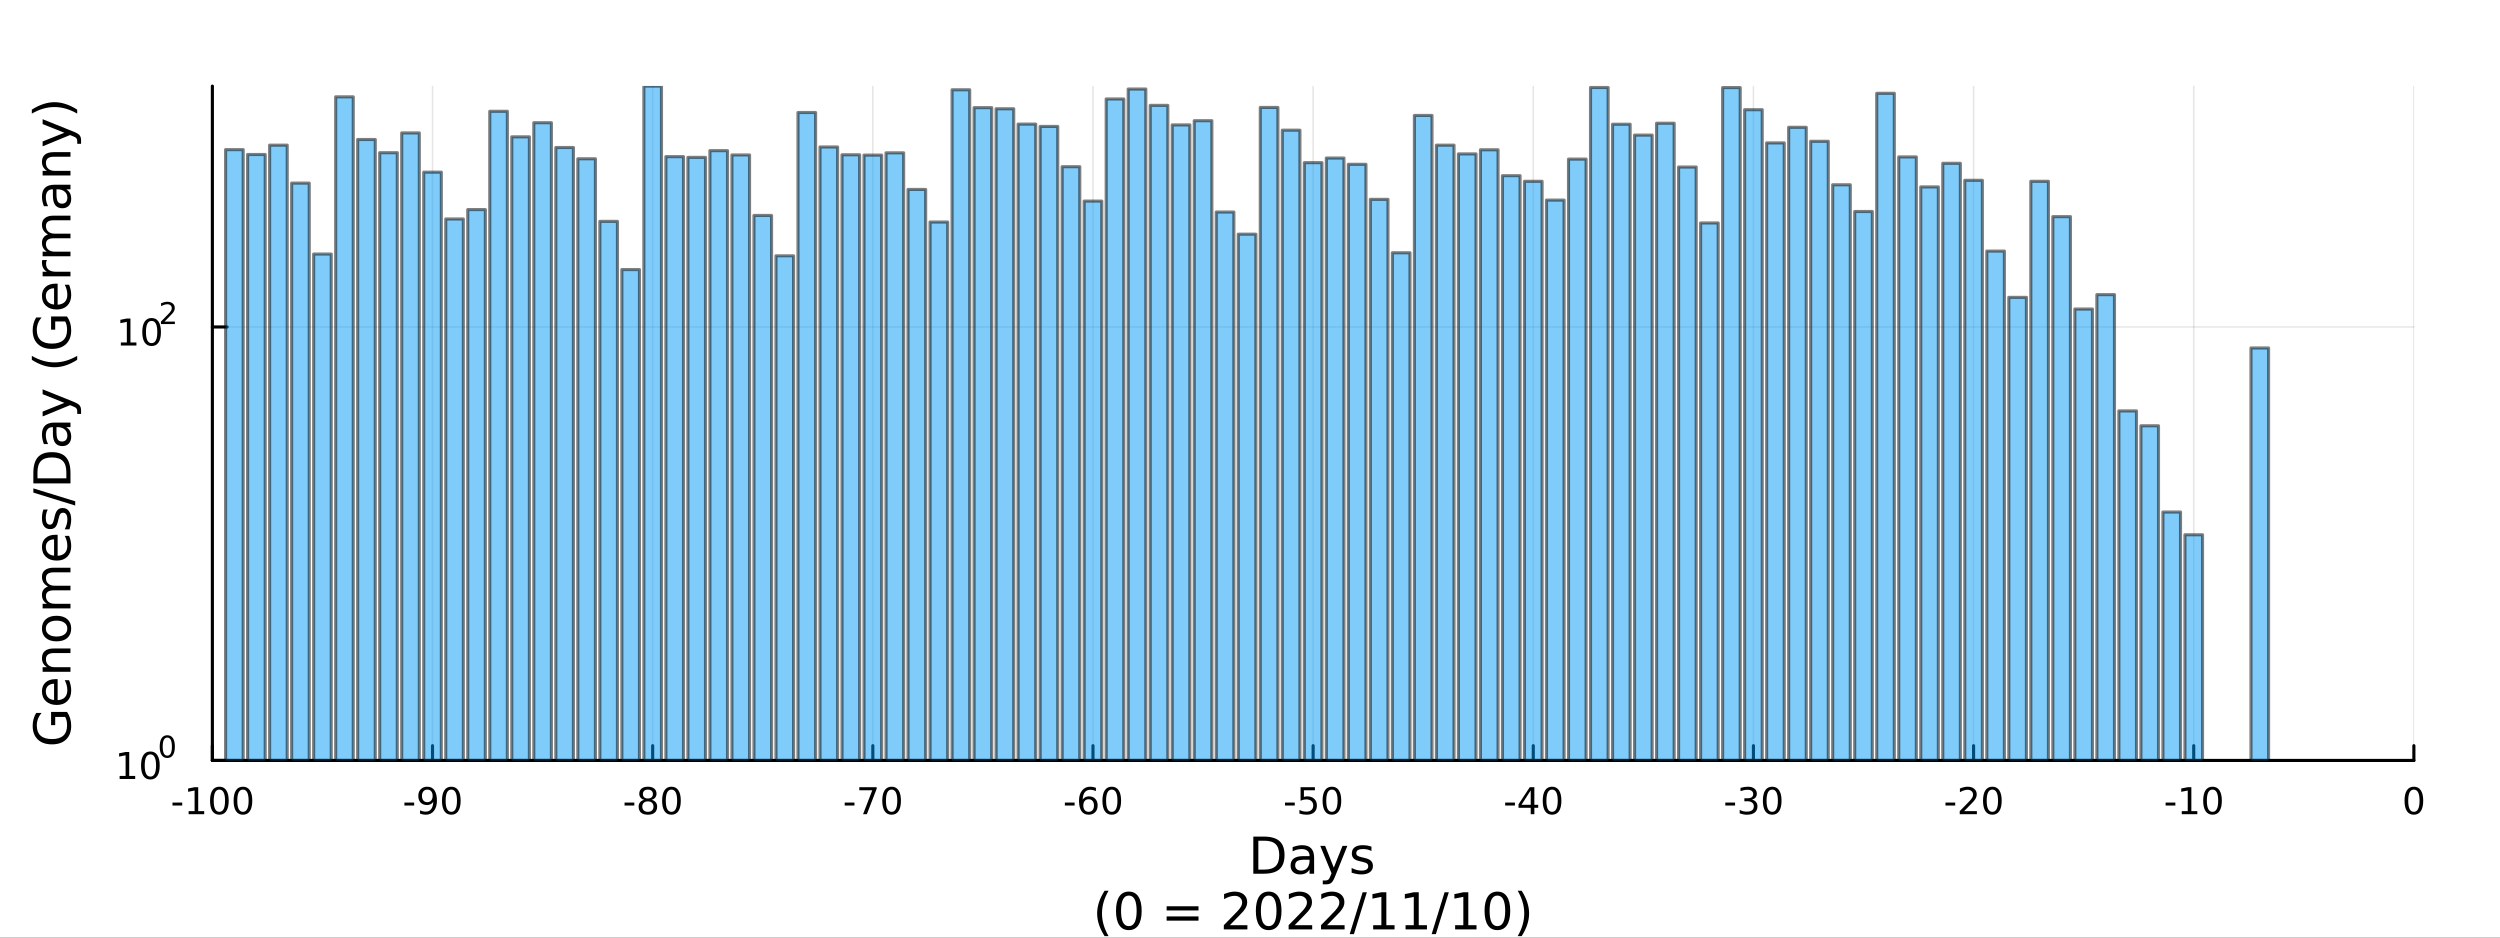 <?xml version="1.0" encoding="utf-8"?>
<svg xmlns="http://www.w3.org/2000/svg" xmlns:xlink="http://www.w3.org/1999/xlink" width="800" height="300" viewBox="0 0 3200 1200">
<rect x="0" y="0" width="3200" height="1200" fill="#333333" stroke="none"/>
<defs>
  <clipPath id="clip330">
    <rect x="0" y="0" width="3200" height="1200"/>
  </clipPath>
</defs>
<path clip-path="url(#clip330)" d="
M0 1200 L3200 1200 L3200 0 L0 0  Z
  " fill="#ffffff" fill-rule="evenodd" fill-opacity="1"/>
<defs>
  <clipPath id="clip331">
    <rect x="640" y="0" width="2241" height="1200"/>
  </clipPath>
</defs>
<path clip-path="url(#clip330)" d="
M271.839 973.368 L3089.76 973.368 L3089.76 110.236 L271.839 110.236  Z
  " fill="#ffffff" fill-rule="evenodd" fill-opacity="1"/>
<defs>
  <clipPath id="clip332">
    <rect x="271" y="110" width="2819" height="864"/>
  </clipPath>
</defs>
<polyline clip-path="url(#clip332)" style="stroke:#000000; stroke-linecap:round; stroke-linejoin:round; stroke-width:2; stroke-opacity:0.1; fill:none" points="
  271.839,973.368 271.839,110.236 
  "/>
<polyline clip-path="url(#clip332)" style="stroke:#000000; stroke-linecap:round; stroke-linejoin:round; stroke-width:2; stroke-opacity:0.1; fill:none" points="
  553.632,973.368 553.632,110.236 
  "/>
<polyline clip-path="url(#clip332)" style="stroke:#000000; stroke-linecap:round; stroke-linejoin:round; stroke-width:2; stroke-opacity:0.1; fill:none" points="
  835.424,973.368 835.424,110.236 
  "/>
<polyline clip-path="url(#clip332)" style="stroke:#000000; stroke-linecap:round; stroke-linejoin:round; stroke-width:2; stroke-opacity:0.1; fill:none" points="
  1117.22,973.368 1117.22,110.236 
  "/>
<polyline clip-path="url(#clip332)" style="stroke:#000000; stroke-linecap:round; stroke-linejoin:round; stroke-width:2; stroke-opacity:0.1; fill:none" points="
  1399.01,973.368 1399.01,110.236 
  "/>
<polyline clip-path="url(#clip332)" style="stroke:#000000; stroke-linecap:round; stroke-linejoin:round; stroke-width:2; stroke-opacity:0.1; fill:none" points="
  1680.8,973.368 1680.8,110.236 
  "/>
<polyline clip-path="url(#clip332)" style="stroke:#000000; stroke-linecap:round; stroke-linejoin:round; stroke-width:2; stroke-opacity:0.1; fill:none" points="
  1962.59,973.368 1962.59,110.236 
  "/>
<polyline clip-path="url(#clip332)" style="stroke:#000000; stroke-linecap:round; stroke-linejoin:round; stroke-width:2; stroke-opacity:0.1; fill:none" points="
  2244.39,973.368 2244.39,110.236 
  "/>
<polyline clip-path="url(#clip332)" style="stroke:#000000; stroke-linecap:round; stroke-linejoin:round; stroke-width:2; stroke-opacity:0.1; fill:none" points="
  2526.18,973.368 2526.18,110.236 
  "/>
<polyline clip-path="url(#clip332)" style="stroke:#000000; stroke-linecap:round; stroke-linejoin:round; stroke-width:2; stroke-opacity:0.1; fill:none" points="
  2807.97,973.368 2807.97,110.236 
  "/>
<polyline clip-path="url(#clip332)" style="stroke:#000000; stroke-linecap:round; stroke-linejoin:round; stroke-width:2; stroke-opacity:0.1; fill:none" points="
  3089.76,973.368 3089.76,110.236 
  "/>
<polyline clip-path="url(#clip330)" style="stroke:#000000; stroke-linecap:round; stroke-linejoin:round; stroke-width:4; stroke-opacity:1; fill:none" points="
  271.839,973.368 3089.76,973.368 
  "/>
<polyline clip-path="url(#clip330)" style="stroke:#000000; stroke-linecap:round; stroke-linejoin:round; stroke-width:4; stroke-opacity:1; fill:none" points="
  271.839,973.368 271.839,954.47 
  "/>
<polyline clip-path="url(#clip330)" style="stroke:#000000; stroke-linecap:round; stroke-linejoin:round; stroke-width:4; stroke-opacity:1; fill:none" points="
  553.632,973.368 553.632,954.47 
  "/>
<polyline clip-path="url(#clip330)" style="stroke:#000000; stroke-linecap:round; stroke-linejoin:round; stroke-width:4; stroke-opacity:1; fill:none" points="
  835.424,973.368 835.424,954.47 
  "/>
<polyline clip-path="url(#clip330)" style="stroke:#000000; stroke-linecap:round; stroke-linejoin:round; stroke-width:4; stroke-opacity:1; fill:none" points="
  1117.22,973.368 1117.22,954.47 
  "/>
<polyline clip-path="url(#clip330)" style="stroke:#000000; stroke-linecap:round; stroke-linejoin:round; stroke-width:4; stroke-opacity:1; fill:none" points="
  1399.01,973.368 1399.01,954.47 
  "/>
<polyline clip-path="url(#clip330)" style="stroke:#000000; stroke-linecap:round; stroke-linejoin:round; stroke-width:4; stroke-opacity:1; fill:none" points="
  1680.8,973.368 1680.8,954.47 
  "/>
<polyline clip-path="url(#clip330)" style="stroke:#000000; stroke-linecap:round; stroke-linejoin:round; stroke-width:4; stroke-opacity:1; fill:none" points="
  1962.59,973.368 1962.59,954.47 
  "/>
<polyline clip-path="url(#clip330)" style="stroke:#000000; stroke-linecap:round; stroke-linejoin:round; stroke-width:4; stroke-opacity:1; fill:none" points="
  2244.39,973.368 2244.39,954.47 
  "/>
<polyline clip-path="url(#clip330)" style="stroke:#000000; stroke-linecap:round; stroke-linejoin:round; stroke-width:4; stroke-opacity:1; fill:none" points="
  2526.18,973.368 2526.18,954.47 
  "/>
<polyline clip-path="url(#clip330)" style="stroke:#000000; stroke-linecap:round; stroke-linejoin:round; stroke-width:4; stroke-opacity:1; fill:none" points="
  2807.97,973.368 2807.97,954.47 
  "/>
<polyline clip-path="url(#clip330)" style="stroke:#000000; stroke-linecap:round; stroke-linejoin:round; stroke-width:4; stroke-opacity:1; fill:none" points="
  3089.76,973.368 3089.76,954.47 
  "/>
<path clip-path="url(#clip330)" d="M220.775 1027.28 L233.251 1027.28 L233.251 1031.08 L220.775 1031.08 L220.775 1027.28 Z" fill="#000000" fill-rule="evenodd" fill-opacity="1" /><path clip-path="url(#clip330)" d="M241.446 1038.23 L249.085 1038.23 L249.085 1011.87 L240.775 1013.53 L240.775 1009.27 L249.038 1007.61 L253.714 1007.61 L253.714 1038.23 L261.353 1038.23 L261.353 1042.17 L241.446 1042.17 L241.446 1038.23 Z" fill="#000000" fill-rule="evenodd" fill-opacity="1" /><path clip-path="url(#clip330)" d="M280.798 1010.69 Q277.186 1010.69 275.358 1014.25 Q273.552 1017.79 273.552 1024.92 Q273.552 1032.03 275.358 1035.59 Q277.186 1039.14 280.798 1039.14 Q284.432 1039.14 286.237 1035.59 Q288.066 1032.03 288.066 1024.92 Q288.066 1017.79 286.237 1014.25 Q284.432 1010.69 280.798 1010.69 M280.798 1006.98 Q286.608 1006.98 289.663 1011.59 Q292.742 1016.17 292.742 1024.92 Q292.742 1033.65 289.663 1038.26 Q286.608 1042.84 280.798 1042.84 Q274.987 1042.84 271.909 1038.26 Q268.853 1033.65 268.853 1024.92 Q268.853 1016.17 271.909 1011.59 Q274.987 1006.98 280.798 1006.98 Z" fill="#000000" fill-rule="evenodd" fill-opacity="1" /><path clip-path="url(#clip330)" d="M310.959 1010.69 Q307.348 1010.69 305.52 1014.25 Q303.714 1017.79 303.714 1024.92 Q303.714 1032.03 305.52 1035.59 Q307.348 1039.14 310.959 1039.14 Q314.594 1039.14 316.399 1035.59 Q318.228 1032.03 318.228 1024.92 Q318.228 1017.79 316.399 1014.25 Q314.594 1010.69 310.959 1010.69 M310.959 1006.98 Q316.77 1006.98 319.825 1011.59 Q322.904 1016.17 322.904 1024.92 Q322.904 1033.65 319.825 1038.26 Q316.77 1042.84 310.959 1042.84 Q305.149 1042.84 302.071 1038.26 Q299.015 1033.65 299.015 1024.92 Q299.015 1016.17 302.071 1011.59 Q305.149 1006.98 310.959 1006.98 Z" fill="#000000" fill-rule="evenodd" fill-opacity="1" /><path clip-path="url(#clip330)" d="M517.648 1027.28 L530.125 1027.28 L530.125 1031.08 L517.648 1031.08 L517.648 1027.28 Z" fill="#000000" fill-rule="evenodd" fill-opacity="1" /><path clip-path="url(#clip330)" d="M537.648 1041.45 L537.648 1037.19 Q539.407 1038.02 541.213 1038.46 Q543.018 1038.9 544.754 1038.9 Q549.384 1038.9 551.815 1035.8 Q554.268 1032.68 554.615 1026.33 Q553.273 1028.33 551.213 1029.39 Q549.153 1030.45 546.653 1030.45 Q541.467 1030.45 538.435 1027.33 Q535.426 1024.18 535.426 1018.74 Q535.426 1013.42 538.574 1010.2 Q541.722 1006.98 546.953 1006.98 Q552.949 1006.98 556.097 1011.59 Q559.268 1016.17 559.268 1024.92 Q559.268 1033.09 555.379 1037.98 Q551.514 1042.84 544.963 1042.84 Q543.203 1042.84 541.398 1042.49 Q539.592 1042.14 537.648 1041.45 M546.953 1026.8 Q550.102 1026.8 551.93 1024.64 Q553.782 1022.49 553.782 1018.74 Q553.782 1015.02 551.93 1012.86 Q550.102 1010.69 546.953 1010.69 Q543.805 1010.69 541.953 1012.86 Q540.125 1015.02 540.125 1018.74 Q540.125 1022.49 541.953 1024.64 Q543.805 1026.8 546.953 1026.8 Z" fill="#000000" fill-rule="evenodd" fill-opacity="1" /><path clip-path="url(#clip330)" d="M577.671 1010.69 Q574.06 1010.69 572.231 1014.25 Q570.426 1017.79 570.426 1024.92 Q570.426 1032.03 572.231 1035.59 Q574.06 1039.14 577.671 1039.14 Q581.305 1039.14 583.111 1035.59 Q584.939 1032.03 584.939 1024.92 Q584.939 1017.79 583.111 1014.25 Q581.305 1010.69 577.671 1010.69 M577.671 1006.98 Q583.481 1006.98 586.537 1011.59 Q589.615 1016.17 589.615 1024.92 Q589.615 1033.65 586.537 1038.26 Q583.481 1042.84 577.671 1042.84 Q571.861 1042.84 568.782 1038.26 Q565.727 1033.65 565.727 1024.92 Q565.727 1016.17 568.782 1011.59 Q571.861 1006.98 577.671 1006.98 Z" fill="#000000" fill-rule="evenodd" fill-opacity="1" /><path clip-path="url(#clip330)" d="M799.441 1027.28 L811.917 1027.28 L811.917 1031.08 L799.441 1031.08 L799.441 1027.28 Z" fill="#000000" fill-rule="evenodd" fill-opacity="1" /><path clip-path="url(#clip330)" d="M829.301 1025.76 Q825.968 1025.76 824.047 1027.54 Q822.149 1029.32 822.149 1032.45 Q822.149 1035.57 824.047 1037.35 Q825.968 1039.14 829.301 1039.14 Q832.635 1039.14 834.556 1037.35 Q836.477 1035.55 836.477 1032.45 Q836.477 1029.32 834.556 1027.54 Q832.658 1025.76 829.301 1025.76 M824.626 1023.77 Q821.616 1023.02 819.927 1020.96 Q818.26 1018.9 818.26 1015.94 Q818.26 1011.8 821.2 1009.39 Q824.163 1006.98 829.301 1006.98 Q834.463 1006.98 837.403 1009.39 Q840.343 1011.8 840.343 1015.94 Q840.343 1018.9 838.653 1020.96 Q836.987 1023.02 834.001 1023.77 Q837.38 1024.55 839.255 1026.84 Q841.153 1029.14 841.153 1032.45 Q841.153 1037.47 838.075 1040.15 Q835.019 1042.84 829.301 1042.84 Q823.584 1042.84 820.505 1040.15 Q817.45 1037.47 817.45 1032.45 Q817.45 1029.14 819.348 1026.84 Q821.246 1024.55 824.626 1023.77 M822.913 1016.38 Q822.913 1019.07 824.579 1020.57 Q826.269 1022.08 829.301 1022.08 Q832.311 1022.08 834.001 1020.57 Q835.713 1019.07 835.713 1016.38 Q835.713 1013.7 834.001 1012.19 Q832.311 1010.69 829.301 1010.69 Q826.269 1010.69 824.579 1012.19 Q822.913 1013.7 822.913 1016.38 Z" fill="#000000" fill-rule="evenodd" fill-opacity="1" /><path clip-path="url(#clip330)" d="M859.463 1010.69 Q855.852 1010.69 854.024 1014.25 Q852.218 1017.79 852.218 1024.92 Q852.218 1032.03 854.024 1035.59 Q855.852 1039.14 859.463 1039.14 Q863.098 1039.14 864.903 1035.59 Q866.732 1032.03 866.732 1024.92 Q866.732 1017.79 864.903 1014.25 Q863.098 1010.69 859.463 1010.69 M859.463 1006.98 Q865.274 1006.98 868.329 1011.59 Q871.408 1016.17 871.408 1024.92 Q871.408 1033.65 868.329 1038.26 Q865.274 1042.84 859.463 1042.84 Q853.653 1042.84 850.575 1038.26 Q847.519 1033.65 847.519 1024.92 Q847.519 1016.17 850.575 1011.59 Q853.653 1006.98 859.463 1006.98 Z" fill="#000000" fill-rule="evenodd" fill-opacity="1" /><path clip-path="url(#clip330)" d="M1081.23 1027.28 L1093.71 1027.28 L1093.71 1031.08 L1081.23 1031.08 L1081.23 1027.28 Z" fill="#000000" fill-rule="evenodd" fill-opacity="1" /><path clip-path="url(#clip330)" d="M1099.91 1007.61 L1122.14 1007.61 L1122.14 1009.6 L1109.59 1042.17 L1104.71 1042.17 L1116.51 1011.54 L1099.91 1011.54 L1099.91 1007.61 Z" fill="#000000" fill-rule="evenodd" fill-opacity="1" /><path clip-path="url(#clip330)" d="M1141.26 1010.69 Q1137.64 1010.69 1135.82 1014.25 Q1134.01 1017.79 1134.01 1024.92 Q1134.01 1032.03 1135.82 1035.59 Q1137.64 1039.14 1141.26 1039.14 Q1144.89 1039.14 1146.7 1035.59 Q1148.52 1032.03 1148.52 1024.92 Q1148.52 1017.79 1146.7 1014.25 Q1144.89 1010.69 1141.26 1010.69 M1141.26 1006.98 Q1147.07 1006.98 1150.12 1011.59 Q1153.2 1016.17 1153.2 1024.92 Q1153.2 1033.65 1150.12 1038.26 Q1147.07 1042.84 1141.26 1042.84 Q1135.45 1042.84 1132.37 1038.26 Q1129.31 1033.65 1129.31 1024.92 Q1129.31 1016.17 1132.37 1011.59 Q1135.45 1006.98 1141.26 1006.98 Z" fill="#000000" fill-rule="evenodd" fill-opacity="1" /><path clip-path="url(#clip330)" d="M1363.03 1027.28 L1375.5 1027.28 L1375.5 1031.08 L1363.03 1031.08 L1363.03 1027.28 Z" fill="#000000" fill-rule="evenodd" fill-opacity="1" /><path clip-path="url(#clip330)" d="M1393.47 1023.02 Q1390.32 1023.02 1388.47 1025.18 Q1386.64 1027.33 1386.64 1031.08 Q1386.64 1034.81 1388.47 1036.98 Q1390.32 1039.14 1393.47 1039.14 Q1396.61 1039.14 1398.44 1036.98 Q1400.29 1034.81 1400.29 1031.08 Q1400.29 1027.33 1398.44 1025.18 Q1396.61 1023.02 1393.47 1023.02 M1402.75 1008.37 L1402.75 1012.63 Q1400.99 1011.8 1399.18 1011.36 Q1397.4 1010.92 1395.64 1010.92 Q1391.01 1010.92 1388.56 1014.04 Q1386.13 1017.17 1385.78 1023.49 Q1387.15 1021.47 1389.21 1020.41 Q1391.27 1019.32 1393.74 1019.32 Q1398.95 1019.32 1401.96 1022.49 Q1404.99 1025.64 1404.99 1031.08 Q1404.99 1036.4 1401.84 1039.62 Q1398.7 1042.84 1393.47 1042.84 Q1387.47 1042.84 1384.3 1038.26 Q1381.13 1033.65 1381.13 1024.92 Q1381.13 1016.73 1385.02 1011.87 Q1388.9 1006.98 1395.46 1006.98 Q1397.22 1006.98 1399 1007.33 Q1400.8 1007.68 1402.75 1008.37 Z" fill="#000000" fill-rule="evenodd" fill-opacity="1" /><path clip-path="url(#clip330)" d="M1423.05 1010.69 Q1419.44 1010.69 1417.61 1014.25 Q1415.8 1017.79 1415.8 1024.92 Q1415.8 1032.03 1417.61 1035.59 Q1419.44 1039.14 1423.05 1039.14 Q1426.68 1039.14 1428.49 1035.59 Q1430.32 1032.03 1430.32 1024.92 Q1430.32 1017.79 1428.49 1014.25 Q1426.68 1010.69 1423.05 1010.69 M1423.05 1006.98 Q1428.86 1006.98 1431.91 1011.59 Q1434.99 1016.17 1434.99 1024.92 Q1434.99 1033.65 1431.91 1038.26 Q1428.86 1042.84 1423.05 1042.84 Q1417.24 1042.84 1414.16 1038.26 Q1411.1 1033.65 1411.1 1024.92 Q1411.1 1016.17 1414.16 1011.59 Q1417.24 1006.98 1423.05 1006.98 Z" fill="#000000" fill-rule="evenodd" fill-opacity="1" /><path clip-path="url(#clip330)" d="M1644.82 1027.28 L1657.29 1027.28 L1657.29 1031.08 L1644.82 1031.08 L1644.82 1027.28 Z" fill="#000000" fill-rule="evenodd" fill-opacity="1" /><path clip-path="url(#clip330)" d="M1664.73 1007.61 L1683.08 1007.61 L1683.08 1011.54 L1669.01 1011.54 L1669.01 1020.02 Q1670.03 1019.67 1671.04 1019.51 Q1672.06 1019.32 1673.08 1019.32 Q1678.87 1019.32 1682.25 1022.49 Q1685.63 1025.66 1685.63 1031.08 Q1685.63 1036.66 1682.16 1039.76 Q1678.68 1042.84 1672.36 1042.84 Q1670.19 1042.84 1667.92 1042.47 Q1665.67 1042.1 1663.27 1041.36 L1663.27 1036.66 Q1665.35 1037.79 1667.57 1038.35 Q1669.79 1038.9 1672.27 1038.9 Q1676.28 1038.9 1678.61 1036.8 Q1680.95 1034.69 1680.95 1031.08 Q1680.95 1027.47 1678.61 1025.36 Q1676.28 1023.26 1672.27 1023.26 Q1670.4 1023.26 1668.52 1023.67 Q1666.67 1024.09 1664.73 1024.97 L1664.73 1007.61 Z" fill="#000000" fill-rule="evenodd" fill-opacity="1" /><path clip-path="url(#clip330)" d="M1704.84 1010.69 Q1701.23 1010.69 1699.4 1014.25 Q1697.6 1017.79 1697.6 1024.92 Q1697.6 1032.03 1699.4 1035.59 Q1701.23 1039.14 1704.84 1039.14 Q1708.47 1039.14 1710.28 1035.59 Q1712.11 1032.03 1712.11 1024.92 Q1712.11 1017.79 1710.28 1014.25 Q1708.47 1010.69 1704.84 1010.69 M1704.84 1006.98 Q1710.65 1006.98 1713.71 1011.59 Q1716.79 1016.17 1716.79 1024.92 Q1716.79 1033.65 1713.71 1038.26 Q1710.65 1042.84 1704.84 1042.84 Q1699.03 1042.84 1695.95 1038.26 Q1692.9 1033.65 1692.9 1024.92 Q1692.9 1016.17 1695.95 1011.59 Q1699.03 1006.98 1704.84 1006.98 Z" fill="#000000" fill-rule="evenodd" fill-opacity="1" /><path clip-path="url(#clip330)" d="M1926.61 1027.28 L1939.09 1027.28 L1939.09 1031.08 L1926.61 1031.08 L1926.61 1027.28 Z" fill="#000000" fill-rule="evenodd" fill-opacity="1" /><path clip-path="url(#clip330)" d="M1959.32 1011.68 L1947.51 1030.13 L1959.32 1030.13 L1959.32 1011.68 M1958.09 1007.61 L1963.97 1007.61 L1963.97 1030.13 L1968.9 1030.13 L1968.9 1034.02 L1963.97 1034.02 L1963.97 1042.17 L1959.32 1042.17 L1959.32 1034.02 L1943.72 1034.02 L1943.72 1029.51 L1958.09 1007.61 Z" fill="#000000" fill-rule="evenodd" fill-opacity="1" /><path clip-path="url(#clip330)" d="M1986.63 1010.69 Q1983.02 1010.69 1981.19 1014.25 Q1979.39 1017.79 1979.39 1024.92 Q1979.39 1032.03 1981.19 1035.59 Q1983.02 1039.14 1986.63 1039.14 Q1990.27 1039.14 1992.07 1035.59 Q1993.9 1032.03 1993.9 1024.92 Q1993.9 1017.79 1992.07 1014.25 Q1990.27 1010.69 1986.63 1010.69 M1986.63 1006.98 Q1992.44 1006.98 1995.5 1011.59 Q1998.58 1016.17 1998.58 1024.92 Q1998.58 1033.65 1995.5 1038.26 Q1992.44 1042.84 1986.63 1042.84 Q1980.82 1042.84 1977.74 1038.26 Q1974.69 1033.65 1974.69 1024.92 Q1974.69 1016.17 1977.74 1011.59 Q1980.82 1006.98 1986.63 1006.98 Z" fill="#000000" fill-rule="evenodd" fill-opacity="1" /><path clip-path="url(#clip330)" d="M2208.4 1027.28 L2220.88 1027.28 L2220.88 1031.08 L2208.4 1031.08 L2208.4 1027.28 Z" fill="#000000" fill-rule="evenodd" fill-opacity="1" /><path clip-path="url(#clip330)" d="M2242.43 1023.53 Q2245.79 1024.25 2247.66 1026.52 Q2249.56 1028.79 2249.56 1032.12 Q2249.56 1037.24 2246.04 1040.04 Q2242.52 1042.84 2236.04 1042.84 Q2233.87 1042.84 2231.55 1042.4 Q2229.26 1041.98 2226.81 1041.13 L2226.81 1036.61 Q2228.75 1037.75 2231.06 1038.33 Q2233.38 1038.9 2235.9 1038.9 Q2240.3 1038.9 2242.59 1037.17 Q2244.91 1035.43 2244.91 1032.12 Q2244.91 1029.07 2242.75 1027.35 Q2240.62 1025.62 2236.81 1025.62 L2232.78 1025.62 L2232.78 1021.77 L2236.99 1021.77 Q2240.44 1021.77 2242.27 1020.41 Q2244.1 1019.02 2244.1 1016.43 Q2244.1 1013.77 2242.2 1012.35 Q2240.32 1010.92 2236.81 1010.92 Q2234.88 1010.92 2232.69 1011.33 Q2230.49 1011.75 2227.85 1012.63 L2227.85 1008.46 Q2230.51 1007.72 2232.82 1007.35 Q2235.16 1006.98 2237.22 1006.98 Q2242.55 1006.98 2245.65 1009.41 Q2248.75 1011.82 2248.75 1015.94 Q2248.75 1018.81 2247.11 1020.8 Q2245.46 1022.77 2242.43 1023.53 Z" fill="#000000" fill-rule="evenodd" fill-opacity="1" /><path clip-path="url(#clip330)" d="M2268.43 1010.69 Q2264.81 1010.69 2262.99 1014.25 Q2261.18 1017.79 2261.18 1024.92 Q2261.18 1032.03 2262.99 1035.59 Q2264.81 1039.14 2268.43 1039.14 Q2272.06 1039.14 2273.87 1035.59 Q2275.69 1032.03 2275.69 1024.92 Q2275.69 1017.79 2273.87 1014.25 Q2272.06 1010.69 2268.43 1010.69 M2268.43 1006.98 Q2274.24 1006.98 2277.29 1011.59 Q2280.37 1016.17 2280.37 1024.92 Q2280.37 1033.65 2277.29 1038.26 Q2274.24 1042.84 2268.43 1042.84 Q2262.62 1042.84 2259.54 1038.26 Q2256.48 1033.65 2256.48 1024.92 Q2256.48 1016.17 2259.54 1011.59 Q2262.62 1006.98 2268.43 1006.98 Z" fill="#000000" fill-rule="evenodd" fill-opacity="1" /><path clip-path="url(#clip330)" d="M2490.2 1027.28 L2502.67 1027.28 L2502.67 1031.08 L2490.2 1031.08 L2490.2 1027.28 Z" fill="#000000" fill-rule="evenodd" fill-opacity="1" /><path clip-path="url(#clip330)" d="M2514.08 1038.23 L2530.4 1038.23 L2530.4 1042.17 L2508.46 1042.17 L2508.46 1038.23 Q2511.12 1035.48 2515.7 1030.85 Q2520.31 1026.2 2521.49 1024.85 Q2523.74 1022.33 2524.62 1020.59 Q2525.52 1018.83 2525.52 1017.14 Q2525.52 1014.39 2523.57 1012.65 Q2521.65 1010.92 2518.55 1010.92 Q2516.35 1010.92 2513.9 1011.68 Q2511.47 1012.45 2508.69 1014 L2508.69 1009.27 Q2511.51 1008.14 2513.97 1007.56 Q2516.42 1006.98 2518.46 1006.98 Q2523.83 1006.98 2527.02 1009.67 Q2530.22 1012.35 2530.22 1016.84 Q2530.22 1018.97 2529.41 1020.89 Q2528.62 1022.79 2526.51 1025.39 Q2525.94 1026.06 2522.83 1029.27 Q2519.73 1032.47 2514.08 1038.23 Z" fill="#000000" fill-rule="evenodd" fill-opacity="1" /><path clip-path="url(#clip330)" d="M2550.22 1010.69 Q2546.61 1010.69 2544.78 1014.25 Q2542.97 1017.79 2542.97 1024.92 Q2542.97 1032.03 2544.78 1035.59 Q2546.61 1039.14 2550.22 1039.14 Q2553.85 1039.14 2555.66 1035.59 Q2557.49 1032.03 2557.49 1024.92 Q2557.49 1017.79 2555.66 1014.25 Q2553.85 1010.69 2550.22 1010.69 M2550.22 1006.98 Q2556.03 1006.98 2559.08 1011.59 Q2562.16 1016.17 2562.16 1024.92 Q2562.16 1033.65 2559.08 1038.26 Q2556.03 1042.84 2550.22 1042.84 Q2544.41 1042.84 2541.33 1038.26 Q2538.27 1033.65 2538.27 1024.92 Q2538.27 1016.17 2541.33 1011.59 Q2544.41 1006.98 2550.22 1006.98 Z" fill="#000000" fill-rule="evenodd" fill-opacity="1" /><path clip-path="url(#clip330)" d="M2771.99 1027.28 L2784.46 1027.28 L2784.46 1031.08 L2771.99 1031.08 L2771.99 1027.28 Z" fill="#000000" fill-rule="evenodd" fill-opacity="1" /><path clip-path="url(#clip330)" d="M2792.66 1038.23 L2800.3 1038.23 L2800.3 1011.87 L2791.99 1013.53 L2791.99 1009.27 L2800.25 1007.61 L2804.93 1007.61 L2804.93 1038.23 L2812.57 1038.23 L2812.57 1042.17 L2792.66 1042.17 L2792.66 1038.23 Z" fill="#000000" fill-rule="evenodd" fill-opacity="1" /><path clip-path="url(#clip330)" d="M2832.01 1010.69 Q2828.4 1010.69 2826.57 1014.25 Q2824.77 1017.79 2824.77 1024.92 Q2824.77 1032.03 2826.57 1035.59 Q2828.4 1039.14 2832.01 1039.14 Q2835.64 1039.14 2837.45 1035.59 Q2839.28 1032.03 2839.28 1024.92 Q2839.28 1017.79 2837.45 1014.25 Q2835.64 1010.69 2832.01 1010.69 M2832.01 1006.98 Q2837.82 1006.98 2840.88 1011.59 Q2843.95 1016.17 2843.95 1024.92 Q2843.95 1033.65 2840.88 1038.26 Q2837.82 1042.84 2832.01 1042.84 Q2826.2 1042.84 2823.12 1038.26 Q2820.07 1033.65 2820.07 1024.92 Q2820.07 1016.17 2823.12 1011.59 Q2826.2 1006.98 2832.01 1006.98 Z" fill="#000000" fill-rule="evenodd" fill-opacity="1" /><path clip-path="url(#clip330)" d="M3089.76 1010.69 Q3086.15 1010.69 3084.32 1014.25 Q3082.52 1017.79 3082.52 1024.92 Q3082.52 1032.03 3084.32 1035.59 Q3086.15 1039.14 3089.76 1039.14 Q3093.4 1039.14 3095.2 1035.59 Q3097.03 1032.03 3097.03 1024.92 Q3097.03 1017.79 3095.2 1014.25 Q3093.4 1010.69 3089.76 1010.69 M3089.76 1006.98 Q3095.57 1006.98 3098.63 1011.59 Q3101.71 1016.17 3101.71 1024.92 Q3101.71 1033.65 3098.63 1038.26 Q3095.57 1042.84 3089.76 1042.84 Q3083.95 1042.84 3080.87 1038.26 Q3077.82 1033.65 3077.82 1024.92 Q3077.82 1016.17 3080.87 1011.59 Q3083.95 1006.98 3089.76 1006.98 Z" fill="#000000" fill-rule="evenodd" fill-opacity="1" /><path clip-path="url(#clip330)" d="M1610.68 1076.12 L1610.68 1113.07 L1618.45 1113.07 Q1628.28 1113.07 1632.84 1108.61 Q1637.42 1104.16 1637.42 1094.54 Q1637.42 1085 1632.84 1080.57 Q1628.28 1076.12 1618.45 1076.12 L1610.68 1076.12 M1604.25 1070.83 L1617.46 1070.83 Q1631.28 1070.83 1637.74 1076.59 Q1644.2 1082.32 1644.2 1094.54 Q1644.2 1106.83 1637.71 1112.59 Q1631.21 1118.35 1617.46 1118.35 L1604.25 1118.35 L1604.25 1070.83 Z" fill="#000000" fill-rule="evenodd" fill-opacity="1" /><path clip-path="url(#clip330)" d="M1670.39 1100.43 Q1663.3 1100.43 1660.56 1102.06 Q1657.82 1103.68 1657.82 1107.59 Q1657.82 1110.71 1659.86 1112.56 Q1661.93 1114.37 1665.46 1114.37 Q1670.33 1114.37 1673.26 1110.94 Q1676.22 1107.47 1676.22 1101.74 L1676.22 1100.43 L1670.39 1100.43 M1682.07 1098.01 L1682.07 1118.35 L1676.22 1118.35 L1676.22 1112.94 Q1674.21 1116.19 1671.22 1117.75 Q1668.23 1119.27 1663.9 1119.27 Q1658.43 1119.27 1655.18 1116.22 Q1651.96 1113.13 1651.96 1107.98 Q1651.96 1101.96 1655.98 1098.9 Q1660.02 1095.85 1668.01 1095.85 L1676.22 1095.85 L1676.22 1095.28 Q1676.22 1091.23 1673.54 1089.04 Q1670.9 1086.81 1666.1 1086.81 Q1663.04 1086.81 1660.14 1087.54 Q1657.25 1088.27 1654.57 1089.74 L1654.57 1084.33 Q1657.79 1083.09 1660.81 1082.48 Q1663.84 1081.84 1666.7 1081.84 Q1674.44 1081.84 1678.26 1085.85 Q1682.07 1089.87 1682.07 1098.01 Z" fill="#000000" fill-rule="evenodd" fill-opacity="1" /><path clip-path="url(#clip330)" d="M1708.97 1121.66 Q1706.49 1128.03 1704.13 1129.97 Q1701.78 1131.91 1697.83 1131.91 L1693.15 1131.91 L1693.15 1127.01 L1696.59 1127.01 Q1699.01 1127.01 1700.34 1125.86 Q1701.68 1124.72 1703.3 1120.45 L1704.35 1117.78 L1689.94 1082.7 L1696.14 1082.7 L1707.28 1110.59 L1718.42 1082.7 L1724.63 1082.7 L1708.97 1121.66 Z" fill="#000000" fill-rule="evenodd" fill-opacity="1" /><path clip-path="url(#clip330)" d="M1755.44 1083.75 L1755.44 1089.29 Q1752.96 1088.02 1750.28 1087.38 Q1747.61 1086.75 1744.75 1086.75 Q1740.38 1086.75 1738.19 1088.08 Q1736.02 1089.42 1736.02 1092.09 Q1736.02 1094.13 1737.58 1095.31 Q1739.14 1096.45 1743.85 1097.5 L1745.86 1097.95 Q1752.1 1099.29 1754.71 1101.74 Q1757.35 1104.16 1757.35 1108.52 Q1757.35 1113.48 1753.4 1116.38 Q1749.49 1119.27 1742.61 1119.27 Q1739.75 1119.27 1736.63 1118.7 Q1733.54 1118.16 1730.1 1117.05 L1730.1 1111 Q1733.35 1112.69 1736.5 1113.55 Q1739.65 1114.37 1742.74 1114.37 Q1746.88 1114.37 1749.11 1112.97 Q1751.33 1111.54 1751.33 1108.96 Q1751.33 1106.58 1749.71 1105.3 Q1748.12 1104.03 1742.68 1102.85 L1740.64 1102.37 Q1735.2 1101.23 1732.78 1098.87 Q1730.36 1096.49 1730.36 1092.35 Q1730.36 1087.32 1733.92 1084.58 Q1737.49 1081.84 1744.04 1081.84 Q1747.29 1081.84 1750.16 1082.32 Q1753.02 1082.8 1755.44 1083.75 Z" fill="#000000" fill-rule="evenodd" fill-opacity="1" /><path clip-path="url(#clip330)" d="M1418.96 1140.17 Q1414.7 1147.49 1412.63 1154.65 Q1410.56 1161.81 1410.56 1169.17 Q1410.56 1176.52 1412.63 1183.74 Q1414.73 1190.94 1418.96 1198.23 L1413.87 1198.23 Q1409.1 1190.75 1406.71 1183.52 Q1404.35 1176.3 1404.35 1169.17 Q1404.35 1162.07 1406.71 1154.87 Q1409.07 1147.68 1413.87 1140.17 L1418.96 1140.17 Z" fill="#000000" fill-rule="evenodd" fill-opacity="1" /><path clip-path="url(#clip330)" d="M1444.9 1146.34 Q1439.94 1146.34 1437.42 1151.25 Q1434.94 1156.12 1434.94 1165.92 Q1434.94 1175.69 1437.42 1180.59 Q1439.94 1185.46 1444.9 1185.46 Q1449.9 1185.46 1452.38 1180.59 Q1454.9 1175.69 1454.9 1165.92 Q1454.9 1156.12 1452.38 1151.25 Q1449.9 1146.34 1444.9 1146.34 M1444.9 1141.25 Q1452.89 1141.25 1457.09 1147.59 Q1461.33 1153.89 1461.33 1165.92 Q1461.33 1177.92 1457.09 1184.25 Q1452.89 1190.55 1444.9 1190.55 Q1436.92 1190.55 1432.68 1184.25 Q1428.48 1177.92 1428.48 1165.92 Q1428.48 1153.89 1432.68 1147.59 Q1436.92 1141.25 1444.9 1141.25 Z" fill="#000000" fill-rule="evenodd" fill-opacity="1" /><path clip-path="url(#clip330)" d="M1493.28 1160.03 L1534.09 1160.03 L1534.09 1165.38 L1493.28 1165.38 L1493.28 1160.03 M1493.28 1173.02 L1534.09 1173.02 L1534.09 1178.43 L1493.28 1178.43 L1493.28 1173.02 Z" fill="#000000" fill-rule="evenodd" fill-opacity="1" /><path clip-path="url(#clip330)" d="M1574.22 1184.22 L1596.66 1184.22 L1596.66 1189.63 L1566.49 1189.63 L1566.49 1184.22 Q1570.15 1180.43 1576.45 1174.07 Q1582.79 1167.67 1584.41 1165.82 Q1587.5 1162.35 1588.71 1159.97 Q1589.95 1157.55 1589.95 1155.23 Q1589.95 1151.44 1587.27 1149.05 Q1584.63 1146.66 1580.37 1146.66 Q1577.34 1146.66 1573.97 1147.71 Q1570.63 1148.76 1566.81 1150.9 L1566.81 1144.4 Q1570.69 1142.84 1574.06 1142.05 Q1577.44 1141.25 1580.24 1141.25 Q1587.62 1141.25 1592.02 1144.94 Q1596.41 1148.64 1596.41 1154.81 Q1596.41 1157.74 1595.29 1160.38 Q1594.21 1162.99 1591.32 1166.56 Q1590.52 1167.48 1586.25 1171.9 Q1581.99 1176.3 1574.22 1184.22 Z" fill="#000000" fill-rule="evenodd" fill-opacity="1" /><path clip-path="url(#clip330)" d="M1623.91 1146.34 Q1618.94 1146.34 1616.43 1151.25 Q1613.95 1156.12 1613.95 1165.92 Q1613.95 1175.69 1616.43 1180.59 Q1618.94 1185.46 1623.91 1185.46 Q1628.91 1185.46 1631.39 1180.59 Q1633.9 1175.69 1633.9 1165.92 Q1633.9 1156.12 1631.39 1151.25 Q1628.91 1146.34 1623.91 1146.34 M1623.91 1141.25 Q1631.9 1141.25 1636.1 1147.59 Q1640.33 1153.89 1640.33 1165.92 Q1640.33 1177.92 1636.1 1184.25 Q1631.9 1190.55 1623.91 1190.55 Q1615.92 1190.55 1611.69 1184.25 Q1607.48 1177.92 1607.48 1165.92 Q1607.48 1153.89 1611.69 1147.59 Q1615.92 1141.25 1623.91 1141.25 Z" fill="#000000" fill-rule="evenodd" fill-opacity="1" /><path clip-path="url(#clip330)" d="M1657.17 1184.22 L1679.61 1184.22 L1679.61 1189.63 L1649.43 1189.63 L1649.43 1184.22 Q1653.09 1180.43 1659.4 1174.07 Q1665.73 1167.67 1667.35 1165.82 Q1670.44 1162.35 1671.65 1159.97 Q1672.89 1157.55 1672.89 1155.23 Q1672.89 1151.44 1670.22 1149.05 Q1667.58 1146.66 1663.31 1146.66 Q1660.29 1146.66 1656.91 1147.71 Q1653.57 1148.76 1649.75 1150.9 L1649.75 1144.4 Q1653.64 1142.84 1657.01 1142.05 Q1660.38 1141.25 1663.18 1141.25 Q1670.57 1141.25 1674.96 1144.94 Q1679.35 1148.64 1679.35 1154.81 Q1679.35 1157.74 1678.24 1160.38 Q1677.16 1162.99 1674.26 1166.56 Q1673.47 1167.48 1669.2 1171.9 Q1664.93 1176.3 1657.17 1184.22 Z" fill="#000000" fill-rule="evenodd" fill-opacity="1" /><path clip-path="url(#clip330)" d="M1698.64 1184.22 L1721.08 1184.22 L1721.08 1189.63 L1690.91 1189.63 L1690.91 1184.22 Q1694.57 1180.43 1700.87 1174.07 Q1707.2 1167.67 1708.83 1165.82 Q1711.91 1162.35 1713.12 1159.97 Q1714.36 1157.55 1714.36 1155.23 Q1714.36 1151.44 1711.69 1149.05 Q1709.05 1146.66 1704.78 1146.66 Q1701.76 1146.66 1698.39 1147.71 Q1695.04 1148.76 1691.23 1150.9 L1691.23 1144.4 Q1695.11 1142.84 1698.48 1142.05 Q1701.86 1141.25 1704.66 1141.25 Q1712.04 1141.25 1716.43 1144.94 Q1720.83 1148.64 1720.83 1154.81 Q1720.83 1157.74 1719.71 1160.38 Q1718.63 1162.99 1715.73 1166.56 Q1714.94 1167.48 1710.67 1171.9 Q1706.41 1176.3 1698.64 1184.22 Z" fill="#000000" fill-rule="evenodd" fill-opacity="1" /><path clip-path="url(#clip330)" d="M1744.16 1142.11 L1749.57 1142.11 L1733.02 1195.68 L1727.61 1195.68 L1744.16 1142.11 Z" fill="#000000" fill-rule="evenodd" fill-opacity="1" /><path clip-path="url(#clip330)" d="M1757.65 1184.22 L1768.15 1184.22 L1768.15 1147.97 L1756.73 1150.26 L1756.73 1144.4 L1768.09 1142.11 L1774.52 1142.11 L1774.52 1184.22 L1785.02 1184.22 L1785.02 1189.63 L1757.65 1189.63 L1757.65 1184.22 Z" fill="#000000" fill-rule="evenodd" fill-opacity="1" /><path clip-path="url(#clip330)" d="M1799.12 1184.22 L1809.63 1184.22 L1809.63 1147.97 L1798.2 1150.26 L1798.2 1144.4 L1809.56 1142.11 L1815.99 1142.11 L1815.99 1184.22 L1826.5 1184.22 L1826.5 1189.63 L1799.12 1189.63 L1799.12 1184.22 Z" fill="#000000" fill-rule="evenodd" fill-opacity="1" /><path clip-path="url(#clip330)" d="M1849.06 1142.11 L1854.47 1142.11 L1837.92 1195.68 L1832.51 1195.68 L1849.06 1142.11 Z" fill="#000000" fill-rule="evenodd" fill-opacity="1" /><path clip-path="url(#clip330)" d="M1862.56 1184.22 L1873.06 1184.22 L1873.06 1147.97 L1861.64 1150.26 L1861.64 1144.4 L1873 1142.11 L1879.43 1142.11 L1879.43 1184.22 L1889.93 1184.22 L1889.93 1189.63 L1862.56 1189.63 L1862.56 1184.22 Z" fill="#000000" fill-rule="evenodd" fill-opacity="1" /><path clip-path="url(#clip330)" d="M1916.67 1146.34 Q1911.7 1146.34 1909.19 1151.25 Q1906.7 1156.12 1906.7 1165.92 Q1906.7 1175.69 1909.19 1180.59 Q1911.7 1185.46 1916.67 1185.46 Q1921.66 1185.46 1924.15 1180.59 Q1926.66 1175.69 1926.66 1165.92 Q1926.66 1156.12 1924.15 1151.25 Q1921.66 1146.34 1916.67 1146.34 M1916.67 1141.25 Q1924.66 1141.25 1928.86 1147.59 Q1933.09 1153.89 1933.09 1165.92 Q1933.09 1177.92 1928.86 1184.25 Q1924.66 1190.55 1916.67 1190.55 Q1908.68 1190.55 1904.44 1184.25 Q1900.24 1177.92 1900.24 1165.92 Q1900.24 1153.89 1904.44 1147.59 Q1908.68 1141.25 1916.67 1141.25 Z" fill="#000000" fill-rule="evenodd" fill-opacity="1" /><path clip-path="url(#clip330)" d="M1942.64 1140.17 L1947.73 1140.17 Q1952.51 1147.68 1954.86 1154.87 Q1957.25 1162.07 1957.25 1169.17 Q1957.25 1176.3 1954.86 1183.52 Q1952.51 1190.75 1947.73 1198.23 L1942.64 1198.23 Q1946.87 1190.94 1948.94 1183.74 Q1951.04 1176.52 1951.04 1169.17 Q1951.04 1161.81 1948.94 1154.65 Q1946.87 1147.49 1942.64 1140.17 Z" fill="#000000" fill-rule="evenodd" fill-opacity="1" /><polyline clip-path="url(#clip332)" style="stroke:#000000; stroke-linecap:round; stroke-linejoin:round; stroke-width:2; stroke-opacity:0.1; fill:none" points="
  271.839,973.368 3089.76,973.368 
  "/>
<polyline clip-path="url(#clip332)" style="stroke:#000000; stroke-linecap:round; stroke-linejoin:round; stroke-width:2; stroke-opacity:0.1; fill:none" points="
  271.839,418.524 3089.76,418.524 
  "/>
<polyline clip-path="url(#clip330)" style="stroke:#000000; stroke-linecap:round; stroke-linejoin:round; stroke-width:4; stroke-opacity:1; fill:none" points="
  271.839,973.368 271.839,110.236 
  "/>
<polyline clip-path="url(#clip330)" style="stroke:#000000; stroke-linecap:round; stroke-linejoin:round; stroke-width:4; stroke-opacity:1; fill:none" points="
  271.839,973.368 290.737,973.368 
  "/>
<polyline clip-path="url(#clip330)" style="stroke:#000000; stroke-linecap:round; stroke-linejoin:round; stroke-width:4; stroke-opacity:1; fill:none" points="
  271.839,418.524 290.737,418.524 
  "/>
<path clip-path="url(#clip330)" d="M153.134 993.16 L160.772 993.16 L160.772 966.795 L152.462 968.461 L152.462 964.202 L160.726 962.535 L165.402 962.535 L165.402 993.16 L173.041 993.16 L173.041 997.095 L153.134 997.095 L153.134 993.16 Z" fill="#000000" fill-rule="evenodd" fill-opacity="1" /><path clip-path="url(#clip330)" d="M192.485 965.614 Q188.874 965.614 187.045 969.179 Q185.24 972.72 185.24 979.85 Q185.24 986.956 187.045 990.521 Q188.874 994.063 192.485 994.063 Q196.119 994.063 197.925 990.521 Q199.754 986.956 199.754 979.85 Q199.754 972.72 197.925 969.179 Q196.119 965.614 192.485 965.614 M192.485 961.91 Q198.295 961.91 201.351 966.517 Q204.43 971.1 204.43 979.85 Q204.43 988.577 201.351 993.183 Q198.295 997.767 192.485 997.767 Q186.675 997.767 183.596 993.183 Q180.541 988.577 180.541 979.85 Q180.541 971.1 183.596 966.517 Q186.675 961.91 192.485 961.91 Z" fill="#000000" fill-rule="evenodd" fill-opacity="1" /><path clip-path="url(#clip330)" d="M214.134 944.106 Q211.2 944.106 209.715 947.003 Q208.248 949.88 208.248 955.673 Q208.248 961.447 209.715 964.344 Q211.2 967.221 214.134 967.221 Q217.087 967.221 218.554 964.344 Q220.04 961.447 220.04 955.673 Q220.04 949.88 218.554 947.003 Q217.087 944.106 214.134 944.106 M214.134 941.097 Q218.855 941.097 221.338 944.84 Q223.839 948.564 223.839 955.673 Q223.839 962.764 221.338 966.506 Q218.855 970.23 214.134 970.23 Q209.414 970.23 206.912 966.506 Q204.43 962.764 204.43 955.673 Q204.43 948.564 206.912 944.84 Q209.414 941.097 214.134 941.097 Z" fill="#000000" fill-rule="evenodd" fill-opacity="1" /><path clip-path="url(#clip330)" d="M154.713 438.317 L162.352 438.317 L162.352 411.951 L154.042 413.618 L154.042 409.359 L162.306 407.692 L166.982 407.692 L166.982 438.317 L174.621 438.317 L174.621 442.252 L154.713 442.252 L154.713 438.317 Z" fill="#000000" fill-rule="evenodd" fill-opacity="1" /><path clip-path="url(#clip330)" d="M194.065 410.771 Q190.454 410.771 188.625 414.336 Q186.82 417.877 186.82 425.007 Q186.82 432.113 188.625 435.678 Q190.454 439.22 194.065 439.22 Q197.699 439.22 199.505 435.678 Q201.334 432.113 201.334 425.007 Q201.334 417.877 199.505 414.336 Q197.699 410.771 194.065 410.771 M194.065 407.067 Q199.875 407.067 202.931 411.674 Q206.009 416.257 206.009 425.007 Q206.009 433.734 202.931 438.34 Q199.875 442.923 194.065 442.923 Q188.255 442.923 185.176 438.34 Q182.121 433.734 182.121 425.007 Q182.121 416.257 185.176 411.674 Q188.255 407.067 194.065 407.067 Z" fill="#000000" fill-rule="evenodd" fill-opacity="1" /><path clip-path="url(#clip330)" d="M210.58 411.644 L223.839 411.644 L223.839 414.842 L206.009 414.842 L206.009 411.644 Q208.172 409.406 211.896 405.645 Q215.639 401.864 216.598 400.773 Q218.423 398.723 219.137 397.313 Q219.871 395.883 219.871 394.51 Q219.871 392.272 218.291 390.862 Q216.73 389.451 214.21 389.451 Q212.423 389.451 210.429 390.072 Q208.454 390.692 206.198 391.953 L206.198 388.116 Q208.492 387.194 210.486 386.724 Q212.479 386.254 214.134 386.254 Q218.498 386.254 221.093 388.436 Q223.689 390.617 223.689 394.266 Q223.689 395.996 223.03 397.557 Q222.391 399.1 220.68 401.206 Q220.209 401.751 217.689 404.366 Q215.169 406.961 210.58 411.644 Z" fill="#000000" fill-rule="evenodd" fill-opacity="1" /><path clip-path="url(#clip330)" d="M83.427 917.649 L70.664 917.649 L70.664 928.153 L65.38 928.153 L65.38 911.283 L85.782 911.283 Q88.424 915.007 89.793 919.495 Q91.129 923.983 91.129 929.076 Q91.129 940.216 84.636 946.518 Q78.111 952.788 66.494 952.788 Q54.845 952.788 48.352 946.518 Q41.827 940.216 41.827 929.076 Q41.827 924.429 42.973 920.259 Q44.119 916.058 46.347 912.525 L53.19 912.525 Q50.166 916.09 48.638 920.1 Q47.11 924.11 47.11 928.535 Q47.11 937.256 51.98 941.648 Q56.85 946.008 66.494 946.008 Q76.106 946.008 80.976 941.648 Q85.846 937.256 85.846 928.535 Q85.846 925.129 85.273 922.455 Q84.668 919.782 83.427 917.649 Z" fill="#000000" fill-rule="evenodd" fill-opacity="1" /><path clip-path="url(#clip330)" d="M70.918 869.302 L73.783 869.302 L73.783 896.229 Q79.83 895.847 83.013 892.6 Q86.164 889.322 86.164 883.497 Q86.164 880.123 85.337 876.972 Q84.509 873.789 82.854 870.67 L88.392 870.67 Q89.729 873.821 90.429 877.131 Q91.129 880.442 91.129 883.847 Q91.129 892.377 86.164 897.374 Q81.199 902.34 72.732 902.34 Q63.98 902.34 58.855 897.629 Q53.699 892.887 53.699 884.866 Q53.699 877.673 58.346 873.503 Q62.961 869.302 70.918 869.302 M69.2 875.158 Q64.393 875.222 61.529 877.864 Q58.664 880.473 58.664 884.802 Q58.664 889.704 61.433 892.664 Q64.202 895.592 69.231 896.038 L69.2 875.158 Z" fill="#000000" fill-rule="evenodd" fill-opacity="1" /><path clip-path="url(#clip330)" d="M68.69 830.057 L90.206 830.057 L90.206 835.914 L68.881 835.914 Q63.82 835.914 61.306 837.887 Q58.791 839.86 58.791 843.807 Q58.791 848.549 61.815 851.287 Q64.839 854.024 70.059 854.024 L90.206 854.024 L90.206 859.912 L54.558 859.912 L54.558 854.024 L60.096 854.024 Q56.882 851.923 55.29 849.091 Q53.699 846.226 53.699 842.502 Q53.699 836.359 57.518 833.208 Q61.306 830.057 68.69 830.057 Z" fill="#000000" fill-rule="evenodd" fill-opacity="1" /><path clip-path="url(#clip330)" d="M58.664 804.562 Q58.664 809.273 62.356 812.01 Q66.017 814.748 72.414 814.748 Q78.812 814.748 82.504 812.042 Q86.164 809.305 86.164 804.562 Q86.164 799.884 82.472 797.146 Q78.78 794.409 72.414 794.409 Q66.08 794.409 62.388 797.146 Q58.664 799.884 58.664 804.562 M53.699 804.562 Q53.699 796.924 58.664 792.563 Q63.63 788.203 72.414 788.203 Q81.167 788.203 86.164 792.563 Q91.129 796.924 91.129 804.562 Q91.129 812.233 86.164 816.594 Q81.167 820.922 72.414 820.922 Q63.63 820.922 58.664 816.594 Q53.699 812.233 53.699 804.562 Z" fill="#000000" fill-rule="evenodd" fill-opacity="1" /><path clip-path="url(#clip330)" d="M61.401 750.74 Q57.455 748.544 55.577 745.489 Q53.699 742.433 53.699 738.295 Q53.699 732.725 57.614 729.702 Q61.497 726.678 68.69 726.678 L90.206 726.678 L90.206 732.566 L68.881 732.566 Q63.757 732.566 61.274 734.381 Q58.791 736.195 58.791 739.919 Q58.791 744.47 61.815 747.112 Q64.839 749.754 70.059 749.754 L90.206 749.754 L90.206 755.642 L68.881 755.642 Q63.725 755.642 61.274 757.456 Q58.791 759.27 58.791 763.058 Q58.791 767.546 61.847 770.188 Q64.871 772.829 70.059 772.829 L90.206 772.829 L90.206 778.718 L54.558 778.718 L54.558 772.829 L60.096 772.829 Q56.818 770.824 55.259 768.023 Q53.699 765.222 53.699 761.371 Q53.699 757.488 55.672 754.783 Q57.646 752.045 61.401 750.74 Z" fill="#000000" fill-rule="evenodd" fill-opacity="1" /><path clip-path="url(#clip330)" d="M70.918 684.505 L73.783 684.505 L73.783 711.432 Q79.83 711.05 83.013 707.804 Q86.164 704.525 86.164 698.701 Q86.164 695.327 85.337 692.176 Q84.509 688.993 82.854 685.874 L88.392 685.874 Q89.729 689.025 90.429 692.335 Q91.129 695.645 91.129 699.051 Q91.129 707.581 86.164 712.578 Q81.199 717.543 72.732 717.543 Q63.98 717.543 58.855 712.833 Q53.699 708.09 53.699 700.069 Q53.699 692.876 58.346 688.707 Q62.961 684.505 70.918 684.505 M69.2 690.362 Q64.393 690.425 61.529 693.067 Q58.664 695.677 58.664 700.006 Q58.664 704.907 61.433 707.867 Q64.202 710.796 69.231 711.241 L69.2 690.362 Z" fill="#000000" fill-rule="evenodd" fill-opacity="1" /><path clip-path="url(#clip330)" d="M55.609 652.167 L61.147 652.167 Q59.874 654.65 59.237 657.324 Q58.601 659.997 58.601 662.862 Q58.601 667.222 59.937 669.418 Q61.274 671.583 63.948 671.583 Q65.985 671.583 67.162 670.023 Q68.308 668.464 69.359 663.753 L69.804 661.748 Q71.141 655.509 73.592 652.899 Q76.011 650.258 80.371 650.258 Q85.337 650.258 88.233 654.204 Q91.129 658.119 91.129 664.994 Q91.129 667.859 90.556 670.978 Q90.015 674.065 88.901 677.503 L82.854 677.503 Q84.541 674.256 85.4 671.105 Q86.228 667.954 86.228 664.867 Q86.228 660.729 84.827 658.501 Q83.395 656.273 80.817 656.273 Q78.43 656.273 77.157 657.897 Q75.883 659.488 74.706 664.931 L74.228 666.968 Q73.082 672.41 70.727 674.829 Q68.34 677.248 64.202 677.248 Q59.173 677.248 56.436 673.683 Q53.699 670.119 53.699 663.562 Q53.699 660.316 54.176 657.451 Q54.654 654.586 55.609 652.167 Z" fill="#000000" fill-rule="evenodd" fill-opacity="1" /><path clip-path="url(#clip330)" d="M42.686 630.524 L42.686 625.113 L96.254 641.664 L96.254 647.075 L42.686 630.524 Z" fill="#000000" fill-rule="evenodd" fill-opacity="1" /><path clip-path="url(#clip330)" d="M47.97 612.286 L84.923 612.286 L84.923 604.52 Q84.923 594.685 80.467 590.134 Q76.011 585.55 66.398 585.55 Q56.85 585.55 52.426 590.134 Q47.97 594.685 47.97 604.52 L47.97 612.286 M42.686 618.716 L42.686 605.507 Q42.686 591.693 48.447 585.232 Q54.176 578.771 66.398 578.771 Q78.684 578.771 84.445 585.264 Q90.206 591.757 90.206 605.507 L90.206 618.716 L42.686 618.716 Z" fill="#000000" fill-rule="evenodd" fill-opacity="1" /><path clip-path="url(#clip330)" d="M72.287 552.576 Q72.287 559.674 73.91 562.411 Q75.533 565.148 79.448 565.148 Q82.567 565.148 84.413 563.111 Q86.228 561.042 86.228 557.509 Q86.228 552.64 82.79 549.711 Q79.321 546.751 73.592 546.751 L72.287 546.751 L72.287 552.576 M69.868 540.895 L90.206 540.895 L90.206 546.751 L84.795 546.751 Q88.042 548.757 89.602 551.748 Q91.129 554.74 91.129 559.069 Q91.129 564.543 88.074 567.79 Q84.986 571.005 79.83 571.005 Q73.815 571.005 70.759 566.994 Q67.704 562.952 67.704 554.963 L67.704 546.751 L67.131 546.751 Q63.088 546.751 60.892 549.425 Q58.664 552.067 58.664 556.873 Q58.664 559.928 59.396 562.825 Q60.128 565.721 61.592 568.395 L56.182 568.395 Q54.94 565.18 54.336 562.156 Q53.699 559.133 53.699 556.268 Q53.699 548.534 57.709 544.714 Q61.72 540.895 69.868 540.895 Z" fill="#000000" fill-rule="evenodd" fill-opacity="1" /><path clip-path="url(#clip330)" d="M93.516 514 Q99.882 516.482 101.824 518.838 Q103.765 521.193 103.765 525.14 L103.765 529.819 L98.864 529.819 L98.864 526.381 Q98.864 523.962 97.718 522.625 Q96.572 521.288 92.307 519.665 L89.633 518.615 L54.558 533.033 L54.558 526.827 L82.44 515.687 L54.558 504.547 L54.558 498.34 L93.516 514 Z" fill="#000000" fill-rule="evenodd" fill-opacity="1" /><path clip-path="url(#clip330)" d="M40.745 455.467 Q48.065 459.732 55.227 461.801 Q62.388 463.87 69.74 463.87 Q77.093 463.87 84.318 461.801 Q91.511 459.7 98.8 455.467 L98.8 460.56 Q91.32 465.334 84.095 467.721 Q76.87 470.076 69.74 470.076 Q62.643 470.076 55.45 467.721 Q48.256 465.366 40.745 460.56 L40.745 455.467 Z" fill="#000000" fill-rule="evenodd" fill-opacity="1" /><path clip-path="url(#clip330)" d="M83.427 411.448 L70.664 411.448 L70.664 421.952 L65.38 421.952 L65.38 405.083 L85.782 405.083 Q88.424 408.806 89.793 413.294 Q91.129 417.782 91.129 422.875 Q91.129 434.015 84.636 440.317 Q78.111 446.587 66.494 446.587 Q54.845 446.587 48.352 440.317 Q41.827 434.015 41.827 422.875 Q41.827 418.228 42.973 414.058 Q44.119 409.857 46.347 406.324 L53.19 406.324 Q50.166 409.889 48.638 413.899 Q47.11 417.909 47.11 422.334 Q47.11 431.055 51.98 435.447 Q56.85 439.807 66.494 439.807 Q76.106 439.807 80.976 435.447 Q85.846 431.055 85.846 422.334 Q85.846 418.928 85.273 416.254 Q84.668 413.581 83.427 411.448 Z" fill="#000000" fill-rule="evenodd" fill-opacity="1" /><path clip-path="url(#clip330)" d="M70.918 363.101 L73.783 363.101 L73.783 390.028 Q79.83 389.646 83.013 386.399 Q86.164 383.121 86.164 377.296 Q86.164 373.922 85.337 370.771 Q84.509 367.588 82.854 364.469 L88.392 364.469 Q89.729 367.62 90.429 370.93 Q91.129 374.241 91.129 377.646 Q91.129 386.176 86.164 391.173 Q81.199 396.139 72.732 396.139 Q63.98 396.139 58.855 391.428 Q53.699 386.686 53.699 378.665 Q53.699 371.472 58.346 367.302 Q62.961 363.101 70.918 363.101 M69.2 368.957 Q64.393 369.021 61.529 371.663 Q58.664 374.272 58.664 378.601 Q58.664 383.503 61.433 386.463 Q64.202 389.391 69.231 389.837 L69.2 368.957 Z" fill="#000000" fill-rule="evenodd" fill-opacity="1" /><path clip-path="url(#clip330)" d="M60.033 332.832 Q59.46 333.818 59.205 334.996 Q58.919 336.142 58.919 337.542 Q58.919 342.508 62.165 345.181 Q65.38 347.823 71.427 347.823 L90.206 347.823 L90.206 353.711 L54.558 353.711 L54.558 347.823 L60.096 347.823 Q56.85 345.977 55.29 343.017 Q53.699 340.057 53.699 335.824 Q53.699 335.219 53.794 334.487 Q53.858 333.755 54.017 332.864 L60.033 332.832 Z" fill="#000000" fill-rule="evenodd" fill-opacity="1" /><path clip-path="url(#clip330)" d="M61.401 300.08 Q57.455 297.884 55.577 294.828 Q53.699 291.773 53.699 287.635 Q53.699 282.065 57.614 279.042 Q61.497 276.018 68.69 276.018 L90.206 276.018 L90.206 281.906 L68.881 281.906 Q63.757 281.906 61.274 283.72 Q58.791 285.535 58.791 289.258 Q58.791 293.81 61.815 296.452 Q64.839 299.093 70.059 299.093 L90.206 299.093 L90.206 304.982 L68.881 304.982 Q63.725 304.982 61.274 306.796 Q58.791 308.61 58.791 312.398 Q58.791 316.886 61.847 319.527 Q64.871 322.169 70.059 322.169 L90.206 322.169 L90.206 328.057 L54.558 328.057 L54.558 322.169 L60.096 322.169 Q56.818 320.164 55.259 317.363 Q53.699 314.562 53.699 310.711 Q53.699 306.828 55.672 304.122 Q57.646 301.385 61.401 300.08 Z" fill="#000000" fill-rule="evenodd" fill-opacity="1" /><path clip-path="url(#clip330)" d="M72.287 248.136 Q72.287 255.234 73.91 257.971 Q75.533 260.708 79.448 260.708 Q82.567 260.708 84.413 258.671 Q86.228 256.602 86.228 253.069 Q86.228 248.2 82.79 245.271 Q79.321 242.311 73.592 242.311 L72.287 242.311 L72.287 248.136 M69.868 236.455 L90.206 236.455 L90.206 242.311 L84.795 242.311 Q88.042 244.317 89.602 247.308 Q91.129 250.3 91.129 254.629 Q91.129 260.104 88.074 263.35 Q84.986 266.565 79.83 266.565 Q73.815 266.565 70.759 262.554 Q67.704 258.512 67.704 250.523 L67.704 242.311 L67.131 242.311 Q63.088 242.311 60.892 244.985 Q58.664 247.627 58.664 252.433 Q58.664 255.488 59.396 258.385 Q60.128 261.281 61.592 263.955 L56.182 263.955 Q54.94 260.74 54.336 257.716 Q53.699 254.693 53.699 251.828 Q53.699 244.094 57.709 240.274 Q61.72 236.455 69.868 236.455 Z" fill="#000000" fill-rule="evenodd" fill-opacity="1" /><path clip-path="url(#clip330)" d="M68.69 194.76 L90.206 194.76 L90.206 200.616 L68.881 200.616 Q63.82 200.616 61.306 202.589 Q58.791 204.563 58.791 208.509 Q58.791 213.252 61.815 215.989 Q64.839 218.726 70.059 218.726 L90.206 218.726 L90.206 224.615 L54.558 224.615 L54.558 218.726 L60.096 218.726 Q56.882 216.626 55.29 213.793 Q53.699 210.928 53.699 207.205 Q53.699 201.062 57.518 197.911 Q61.306 194.76 68.69 194.76 Z" fill="#000000" fill-rule="evenodd" fill-opacity="1" /><path clip-path="url(#clip330)" d="M93.516 168.246 Q99.882 170.729 101.824 173.084 Q103.765 175.44 103.765 179.386 L103.765 184.065 L98.864 184.065 L98.864 180.628 Q98.864 178.209 97.718 176.872 Q96.572 175.535 92.307 173.912 L89.633 172.862 L54.558 187.28 L54.558 181.073 L82.44 169.933 L54.558 158.793 L54.558 152.587 L93.516 168.246 Z" fill="#000000" fill-rule="evenodd" fill-opacity="1" /><path clip-path="url(#clip330)" d="M40.745 145.425 L40.745 140.333 Q48.256 135.558 55.45 133.203 Q62.643 130.816 69.74 130.816 Q76.87 130.816 84.095 133.203 Q91.32 135.558 98.8 140.333 L98.8 145.425 Q91.511 141.192 84.318 139.123 Q77.093 137.023 69.74 137.023 Q62.388 137.023 55.227 139.123 Q48.065 141.192 40.745 145.425 Z" fill="#000000" fill-rule="evenodd" fill-opacity="1" /><path clip-path="url(#clip332)" d="
M288.747 191.531 L288.747 973.368 L311.29 973.368 L311.29 191.531 L288.747 191.531 L288.747 191.531  Z
  " fill="#009af9" fill-rule="evenodd" fill-opacity="0.5"/>
<polyline clip-path="url(#clip332)" style="stroke:#000000; stroke-linecap:round; stroke-linejoin:round; stroke-width:4; stroke-opacity:0.5; fill:none" points="
  288.747,191.531 288.747,973.368 311.29,973.368 311.29,191.531 288.747,191.531 
  "/>
<path clip-path="url(#clip332)" d="
M316.926 197.73 L316.926 973.368 L339.469 973.368 L339.469 197.73 L316.926 197.73 L316.926 197.73  Z
  " fill="#009af9" fill-rule="evenodd" fill-opacity="0.5"/>
<polyline clip-path="url(#clip332)" style="stroke:#000000; stroke-linecap:round; stroke-linejoin:round; stroke-width:4; stroke-opacity:0.5; fill:none" points="
  316.926,197.73 316.926,973.368 339.469,973.368 339.469,197.73 316.926,197.73 
  "/>
<path clip-path="url(#clip332)" d="
M345.105 185.81 L345.105 973.368 L367.649 973.368 L367.649 185.81 L345.105 185.81 L345.105 185.81  Z
  " fill="#009af9" fill-rule="evenodd" fill-opacity="0.5"/>
<polyline clip-path="url(#clip332)" style="stroke:#000000; stroke-linecap:round; stroke-linejoin:round; stroke-width:4; stroke-opacity:0.5; fill:none" points="
  345.105,185.81 345.105,973.368 367.649,973.368 367.649,185.81 345.105,185.81 
  "/>
<path clip-path="url(#clip332)" d="
M373.285 234.399 L373.285 973.368 L395.828 973.368 L395.828 234.399 L373.285 234.399 L373.285 234.399  Z
  " fill="#009af9" fill-rule="evenodd" fill-opacity="0.5"/>
<polyline clip-path="url(#clip332)" style="stroke:#000000; stroke-linecap:round; stroke-linejoin:round; stroke-width:4; stroke-opacity:0.5; fill:none" points="
  373.285,234.399 373.285,973.368 395.828,973.368 395.828,234.399 373.285,234.399 
  "/>
<path clip-path="url(#clip332)" d="
M401.464 325.183 L401.464 973.368 L424.007 973.368 L424.007 325.183 L401.464 325.183 L401.464 325.183  Z
  " fill="#009af9" fill-rule="evenodd" fill-opacity="0.5"/>
<polyline clip-path="url(#clip332)" style="stroke:#000000; stroke-linecap:round; stroke-linejoin:round; stroke-width:4; stroke-opacity:0.5; fill:none" points="
  401.464,325.183 401.464,973.368 424.007,973.368 424.007,325.183 401.464,325.183 
  "/>
<path clip-path="url(#clip332)" d="
M429.643 123.95 L429.643 973.368 L452.186 973.368 L452.186 123.95 L429.643 123.95 L429.643 123.95  Z
  " fill="#009af9" fill-rule="evenodd" fill-opacity="0.5"/>
<polyline clip-path="url(#clip332)" style="stroke:#000000; stroke-linecap:round; stroke-linejoin:round; stroke-width:4; stroke-opacity:0.5; fill:none" points="
  429.643,123.95 429.643,973.368 452.186,973.368 452.186,123.95 429.643,123.95 
  "/>
<path clip-path="url(#clip332)" d="
M457.822 178.526 L457.822 973.368 L480.366 973.368 L480.366 178.526 L457.822 178.526 L457.822 178.526  Z
  " fill="#009af9" fill-rule="evenodd" fill-opacity="0.5"/>
<polyline clip-path="url(#clip332)" style="stroke:#000000; stroke-linecap:round; stroke-linejoin:round; stroke-width:4; stroke-opacity:0.5; fill:none" points="
  457.822,178.526 457.822,973.368 480.366,973.368 480.366,178.526 457.822,178.526 
  "/>
<path clip-path="url(#clip332)" d="
M486.001 195.439 L486.001 973.368 L508.545 973.368 L508.545 195.439 L486.001 195.439 L486.001 195.439  Z
  " fill="#009af9" fill-rule="evenodd" fill-opacity="0.5"/>
<polyline clip-path="url(#clip332)" style="stroke:#000000; stroke-linecap:round; stroke-linejoin:round; stroke-width:4; stroke-opacity:0.5; fill:none" points="
  486.001,195.439 486.001,973.368 508.545,973.368 508.545,195.439 486.001,195.439 
  "/>
<path clip-path="url(#clip332)" d="
M514.181 170.115 L514.181 973.368 L536.724 973.368 L536.724 170.115 L514.181 170.115 L514.181 170.115  Z
  " fill="#009af9" fill-rule="evenodd" fill-opacity="0.5"/>
<polyline clip-path="url(#clip332)" style="stroke:#000000; stroke-linecap:round; stroke-linejoin:round; stroke-width:4; stroke-opacity:0.5; fill:none" points="
  514.181,170.115 514.181,973.368 536.724,973.368 536.724,170.115 514.181,170.115 
  "/>
<path clip-path="url(#clip332)" d="
M542.36 220.354 L542.36 973.368 L564.903 973.368 L564.903 220.354 L542.36 220.354 L542.36 220.354  Z
  " fill="#009af9" fill-rule="evenodd" fill-opacity="0.5"/>
<polyline clip-path="url(#clip332)" style="stroke:#000000; stroke-linecap:round; stroke-linejoin:round; stroke-width:4; stroke-opacity:0.5; fill:none" points="
  542.36,220.354 542.36,973.368 564.903,973.368 564.903,220.354 542.36,220.354 
  "/>
<path clip-path="url(#clip332)" d="
M570.539 280.282 L570.539 973.368 L593.083 973.368 L593.083 280.282 L570.539 280.282 L570.539 280.282  Z
  " fill="#009af9" fill-rule="evenodd" fill-opacity="0.5"/>
<polyline clip-path="url(#clip332)" style="stroke:#000000; stroke-linecap:round; stroke-linejoin:round; stroke-width:4; stroke-opacity:0.5; fill:none" points="
  570.539,280.282 570.539,973.368 593.083,973.368 593.083,280.282 570.539,280.282 
  "/>
<path clip-path="url(#clip332)" d="
M598.718 268.279 L598.718 973.368 L621.262 973.368 L621.262 268.279 L598.718 268.279 L598.718 268.279  Z
  " fill="#009af9" fill-rule="evenodd" fill-opacity="0.5"/>
<polyline clip-path="url(#clip332)" style="stroke:#000000; stroke-linecap:round; stroke-linejoin:round; stroke-width:4; stroke-opacity:0.5; fill:none" points="
  598.718,268.279 598.718,973.368 621.262,973.368 621.262,268.279 598.718,268.279 
  "/>
<path clip-path="url(#clip332)" d="
M626.898 142.436 L626.898 973.368 L649.441 973.368 L649.441 142.436 L626.898 142.436 L626.898 142.436  Z
  " fill="#009af9" fill-rule="evenodd" fill-opacity="0.5"/>
<polyline clip-path="url(#clip332)" style="stroke:#000000; stroke-linecap:round; stroke-linejoin:round; stroke-width:4; stroke-opacity:0.5; fill:none" points="
  626.898,142.436 626.898,973.368 649.441,973.368 649.441,142.436 626.898,142.436 
  "/>
<path clip-path="url(#clip332)" d="
M655.077 175.123 L655.077 973.368 L677.62 973.368 L677.62 175.123 L655.077 175.123 L655.077 175.123  Z
  " fill="#009af9" fill-rule="evenodd" fill-opacity="0.5"/>
<polyline clip-path="url(#clip332)" style="stroke:#000000; stroke-linecap:round; stroke-linejoin:round; stroke-width:4; stroke-opacity:0.5; fill:none" points="
  655.077,175.123 655.077,973.368 677.62,973.368 677.62,175.123 655.077,175.123 
  "/>
<path clip-path="url(#clip332)" d="
M683.256 157.053 L683.256 973.368 L705.8 973.368 L705.8 157.053 L683.256 157.053 L683.256 157.053  Z
  " fill="#009af9" fill-rule="evenodd" fill-opacity="0.5"/>
<polyline clip-path="url(#clip332)" style="stroke:#000000; stroke-linecap:round; stroke-linejoin:round; stroke-width:4; stroke-opacity:0.5; fill:none" points="
  683.256,157.053 683.256,973.368 705.8,973.368 705.8,157.053 683.256,157.053 
  "/>
<path clip-path="url(#clip332)" d="
M711.435 188.815 L711.435 973.368 L733.979 973.368 L733.979 188.815 L711.435 188.815 L711.435 188.815  Z
  " fill="#009af9" fill-rule="evenodd" fill-opacity="0.5"/>
<polyline clip-path="url(#clip332)" style="stroke:#000000; stroke-linecap:round; stroke-linejoin:round; stroke-width:4; stroke-opacity:0.5; fill:none" points="
  711.435,188.815 711.435,973.368 733.979,973.368 733.979,188.815 711.435,188.815 
  "/>
<path clip-path="url(#clip332)" d="
M739.615 203.252 L739.615 973.368 L762.158 973.368 L762.158 203.252 L739.615 203.252 L739.615 203.252  Z
  " fill="#009af9" fill-rule="evenodd" fill-opacity="0.5"/>
<polyline clip-path="url(#clip332)" style="stroke:#000000; stroke-linecap:round; stroke-linejoin:round; stroke-width:4; stroke-opacity:0.5; fill:none" points="
  739.615,203.252 739.615,973.368 762.158,973.368 762.158,203.252 739.615,203.252 
  "/>
<path clip-path="url(#clip332)" d="
M767.794 283.382 L767.794 973.368 L790.337 973.368 L790.337 283.382 L767.794 283.382 L767.794 283.382  Z
  " fill="#009af9" fill-rule="evenodd" fill-opacity="0.5"/>
<polyline clip-path="url(#clip332)" style="stroke:#000000; stroke-linecap:round; stroke-linejoin:round; stroke-width:4; stroke-opacity:0.5; fill:none" points="
  767.794,283.382 767.794,973.368 790.337,973.368 790.337,283.382 767.794,283.382 
  "/>
<path clip-path="url(#clip332)" d="
M795.973 345.058 L795.973 973.368 L818.517 973.368 L818.517 345.058 L795.973 345.058 L795.973 345.058  Z
  " fill="#009af9" fill-rule="evenodd" fill-opacity="0.5"/>
<polyline clip-path="url(#clip332)" style="stroke:#000000; stroke-linecap:round; stroke-linejoin:round; stroke-width:4; stroke-opacity:0.5; fill:none" points="
  795.973,345.058 795.973,973.368 818.517,973.368 818.517,345.058 795.973,345.058 
  "/>
<path clip-path="url(#clip332)" d="
M824.152 110.236 L824.152 973.368 L846.696 973.368 L846.696 110.236 L824.152 110.236 L824.152 110.236  Z
  " fill="#009af9" fill-rule="evenodd" fill-opacity="0.5"/>
<polyline clip-path="url(#clip332)" style="stroke:#000000; stroke-linecap:round; stroke-linejoin:round; stroke-width:4; stroke-opacity:0.5; fill:none" points="
  824.152,110.236 824.152,973.368 846.696,973.368 846.696,110.236 824.152,110.236 
  "/>
<path clip-path="url(#clip332)" d="
M852.332 200.46 L852.332 973.368 L874.875 973.368 L874.875 200.46 L852.332 200.46 L852.332 200.46  Z
  " fill="#009af9" fill-rule="evenodd" fill-opacity="0.5"/>
<polyline clip-path="url(#clip332)" style="stroke:#000000; stroke-linecap:round; stroke-linejoin:round; stroke-width:4; stroke-opacity:0.5; fill:none" points="
  852.332,200.46 852.332,973.368 874.875,973.368 874.875,200.46 852.332,200.46 
  "/>
<path clip-path="url(#clip332)" d="
M880.511 201.45 L880.511 973.368 L903.054 973.368 L903.054 201.45 L880.511 201.45 L880.511 201.45  Z
  " fill="#009af9" fill-rule="evenodd" fill-opacity="0.5"/>
<polyline clip-path="url(#clip332)" style="stroke:#000000; stroke-linecap:round; stroke-linejoin:round; stroke-width:4; stroke-opacity:0.5; fill:none" points="
  880.511,201.45 880.511,973.368 903.054,973.368 903.054,201.45 880.511,201.45 
  "/>
<path clip-path="url(#clip332)" d="
M908.69 192.82 L908.69 973.368 L931.234 973.368 L931.234 192.82 L908.69 192.82 L908.69 192.82  Z
  " fill="#009af9" fill-rule="evenodd" fill-opacity="0.5"/>
<polyline clip-path="url(#clip332)" style="stroke:#000000; stroke-linecap:round; stroke-linejoin:round; stroke-width:4; stroke-opacity:0.5; fill:none" points="
  908.69,192.82 908.69,973.368 931.234,973.368 931.234,192.82 908.69,192.82 
  "/>
<path clip-path="url(#clip332)" d="
M936.869 198.31 L936.869 973.368 L959.413 973.368 L959.413 198.31 L936.869 198.31 L936.869 198.31  Z
  " fill="#009af9" fill-rule="evenodd" fill-opacity="0.5"/>
<polyline clip-path="url(#clip332)" style="stroke:#000000; stroke-linecap:round; stroke-linejoin:round; stroke-width:4; stroke-opacity:0.5; fill:none" points="
  936.869,198.31 936.869,973.368 959.413,973.368 959.413,198.31 936.869,198.31 
  "/>
<path clip-path="url(#clip332)" d="
M965.049 275.778 L965.049 973.368 L987.592 973.368 L987.592 275.778 L965.049 275.778 L965.049 275.778  Z
  " fill="#009af9" fill-rule="evenodd" fill-opacity="0.5"/>
<polyline clip-path="url(#clip332)" style="stroke:#000000; stroke-linecap:round; stroke-linejoin:round; stroke-width:4; stroke-opacity:0.5; fill:none" points="
  965.049,275.778 965.049,973.368 987.592,973.368 987.592,275.778 965.049,275.778 
  "/>
<path clip-path="url(#clip332)" d="
M993.228 327.425 L993.228 973.368 L1015.77 973.368 L1015.77 327.425 L993.228 327.425 L993.228 327.425  Z
  " fill="#009af9" fill-rule="evenodd" fill-opacity="0.5"/>
<polyline clip-path="url(#clip332)" style="stroke:#000000; stroke-linecap:round; stroke-linejoin:round; stroke-width:4; stroke-opacity:0.5; fill:none" points="
  993.228,327.425 993.228,973.368 1015.77,973.368 1015.77,327.425 993.228,327.425 
  "/>
<path clip-path="url(#clip332)" d="
M1021.41 144.03 L1021.41 973.368 L1043.95 973.368 L1043.95 144.03 L1021.41 144.03 L1021.41 144.03  Z
  " fill="#009af9" fill-rule="evenodd" fill-opacity="0.5"/>
<polyline clip-path="url(#clip332)" style="stroke:#000000; stroke-linecap:round; stroke-linejoin:round; stroke-width:4; stroke-opacity:0.5; fill:none" points="
  1021.41,144.03 1021.41,973.368 1043.95,973.368 1043.95,144.03 1021.41,144.03 
  "/>
<path clip-path="url(#clip332)" d="
M1049.59 188.101 L1049.59 973.368 L1072.13 973.368 L1072.13 188.101 L1049.59 188.101 L1049.59 188.101  Z
  " fill="#009af9" fill-rule="evenodd" fill-opacity="0.5"/>
<polyline clip-path="url(#clip332)" style="stroke:#000000; stroke-linecap:round; stroke-linejoin:round; stroke-width:4; stroke-opacity:0.5; fill:none" points="
  1049.59,188.101 1049.59,973.368 1072.13,973.368 1072.13,188.101 1049.59,188.101 
  "/>
<path clip-path="url(#clip332)" d="
M1077.77 198.116 L1077.77 973.368 L1100.31 973.368 L1100.31 198.116 L1077.77 198.116 L1077.77 198.116  Z
  " fill="#009af9" fill-rule="evenodd" fill-opacity="0.5"/>
<polyline clip-path="url(#clip332)" style="stroke:#000000; stroke-linecap:round; stroke-linejoin:round; stroke-width:4; stroke-opacity:0.5; fill:none" points="
  1077.77,198.116 1077.77,973.368 1100.31,973.368 1100.31,198.116 1077.77,198.116 
  "/>
<path clip-path="url(#clip332)" d="
M1105.94 198.504 L1105.94 973.368 L1128.49 973.368 L1128.49 198.504 L1105.94 198.504 L1105.94 198.504  Z
  " fill="#009af9" fill-rule="evenodd" fill-opacity="0.5"/>
<polyline clip-path="url(#clip332)" style="stroke:#000000; stroke-linecap:round; stroke-linejoin:round; stroke-width:4; stroke-opacity:0.5; fill:none" points="
  1105.94,198.504 1105.94,973.368 1128.49,973.368 1128.49,198.504 1105.94,198.504 
  "/>
<path clip-path="url(#clip332)" d="
M1134.12 195.628 L1134.12 973.368 L1156.67 973.368 L1156.67 195.628 L1134.12 195.628 L1134.12 195.628  Z
  " fill="#009af9" fill-rule="evenodd" fill-opacity="0.5"/>
<polyline clip-path="url(#clip332)" style="stroke:#000000; stroke-linecap:round; stroke-linejoin:round; stroke-width:4; stroke-opacity:0.5; fill:none" points="
  1134.12,195.628 1134.12,973.368 1156.67,973.368 1156.67,195.628 1134.12,195.628 
  "/>
<path clip-path="url(#clip332)" d="
M1162.3 242.507 L1162.3 973.368 L1184.85 973.368 L1184.85 242.507 L1162.3 242.507 L1162.3 242.507  Z
  " fill="#009af9" fill-rule="evenodd" fill-opacity="0.5"/>
<polyline clip-path="url(#clip332)" style="stroke:#000000; stroke-linecap:round; stroke-linejoin:round; stroke-width:4; stroke-opacity:0.5; fill:none" points="
  1162.3,242.507 1162.3,973.368 1184.85,973.368 1184.85,242.507 1162.3,242.507 
  "/>
<path clip-path="url(#clip332)" d="
M1190.48 284.169 L1190.48 973.368 L1213.03 973.368 L1213.03 284.169 L1190.48 284.169 L1190.48 284.169  Z
  " fill="#009af9" fill-rule="evenodd" fill-opacity="0.5"/>
<polyline clip-path="url(#clip332)" style="stroke:#000000; stroke-linecap:round; stroke-linejoin:round; stroke-width:4; stroke-opacity:0.5; fill:none" points="
  1190.48,284.169 1190.48,973.368 1213.03,973.368 1213.03,284.169 1190.48,284.169 
  "/>
<path clip-path="url(#clip332)" d="
M1218.66 114.895 L1218.66 973.368 L1241.21 973.368 L1241.21 114.895 L1218.66 114.895 L1218.66 114.895  Z
  " fill="#009af9" fill-rule="evenodd" fill-opacity="0.5"/>
<polyline clip-path="url(#clip332)" style="stroke:#000000; stroke-linecap:round; stroke-linejoin:round; stroke-width:4; stroke-opacity:0.5; fill:none" points="
  1218.66,114.895 1218.66,973.368 1241.21,973.368 1241.21,114.895 1218.66,114.895 
  "/>
<path clip-path="url(#clip332)" d="
M1246.84 137.776 L1246.84 973.368 L1269.38 973.368 L1269.38 137.776 L1246.84 137.776 L1246.84 137.776  Z
  " fill="#009af9" fill-rule="evenodd" fill-opacity="0.5"/>
<polyline clip-path="url(#clip332)" style="stroke:#000000; stroke-linecap:round; stroke-linejoin:round; stroke-width:4; stroke-opacity:0.5; fill:none" points="
  1246.84,137.776 1246.84,973.368 1269.38,973.368 1269.38,137.776 1246.84,137.776 
  "/>
<path clip-path="url(#clip332)" d="
M1275.02 139.19 L1275.02 973.368 L1297.56 973.368 L1297.56 139.19 L1275.02 139.19 L1275.02 139.19  Z
  " fill="#009af9" fill-rule="evenodd" fill-opacity="0.5"/>
<polyline clip-path="url(#clip332)" style="stroke:#000000; stroke-linecap:round; stroke-linejoin:round; stroke-width:4; stroke-opacity:0.5; fill:none" points="
  1275.02,139.19 1275.02,973.368 1297.56,973.368 1297.56,139.19 1275.02,139.19 
  "/>
<path clip-path="url(#clip332)" d="
M1303.2 158.855 L1303.2 973.368 L1325.74 973.368 L1325.74 158.855 L1303.2 158.855 L1303.2 158.855  Z
  " fill="#009af9" fill-rule="evenodd" fill-opacity="0.5"/>
<polyline clip-path="url(#clip332)" style="stroke:#000000; stroke-linecap:round; stroke-linejoin:round; stroke-width:4; stroke-opacity:0.5; fill:none" points="
  1303.2,158.855 1303.2,973.368 1325.74,973.368 1325.74,158.855 1303.2,158.855 
  "/>
<path clip-path="url(#clip332)" d="
M1331.38 161.823 L1331.38 973.368 L1353.92 973.368 L1353.92 161.823 L1331.38 161.823 L1331.38 161.823  Z
  " fill="#009af9" fill-rule="evenodd" fill-opacity="0.5"/>
<polyline clip-path="url(#clip332)" style="stroke:#000000; stroke-linecap:round; stroke-linejoin:round; stroke-width:4; stroke-opacity:0.5; fill:none" points="
  1331.38,161.823 1331.38,973.368 1353.92,973.368 1353.92,161.823 1331.38,161.823 
  "/>
<path clip-path="url(#clip332)" d="
M1359.56 213.351 L1359.56 973.368 L1382.1 973.368 L1382.1 213.351 L1359.56 213.351 L1359.56 213.351  Z
  " fill="#009af9" fill-rule="evenodd" fill-opacity="0.5"/>
<polyline clip-path="url(#clip332)" style="stroke:#000000; stroke-linecap:round; stroke-linejoin:round; stroke-width:4; stroke-opacity:0.5; fill:none" points="
  1359.56,213.351 1359.56,973.368 1382.1,973.368 1382.1,213.351 1359.56,213.351 
  "/>
<path clip-path="url(#clip332)" d="
M1387.74 257.363 L1387.74 973.368 L1410.28 973.368 L1410.28 257.363 L1387.74 257.363 L1387.74 257.363  Z
  " fill="#009af9" fill-rule="evenodd" fill-opacity="0.5"/>
<polyline clip-path="url(#clip332)" style="stroke:#000000; stroke-linecap:round; stroke-linejoin:round; stroke-width:4; stroke-opacity:0.5; fill:none" points="
  1387.74,257.363 1387.74,973.368 1410.28,973.368 1410.28,257.363 1387.74,257.363 
  "/>
<path clip-path="url(#clip332)" d="
M1415.92 126.698 L1415.92 973.368 L1438.46 973.368 L1438.46 126.698 L1415.92 126.698 L1415.92 126.698  Z
  " fill="#009af9" fill-rule="evenodd" fill-opacity="0.5"/>
<polyline clip-path="url(#clip332)" style="stroke:#000000; stroke-linecap:round; stroke-linejoin:round; stroke-width:4; stroke-opacity:0.5; fill:none" points="
  1415.92,126.698 1415.92,973.368 1438.46,973.368 1438.46,126.698 1415.92,126.698 
  "/>
<path clip-path="url(#clip332)" d="
M1444.1 113.929 L1444.1 973.368 L1466.64 973.368 L1466.64 113.929 L1444.1 113.929 L1444.1 113.929  Z
  " fill="#009af9" fill-rule="evenodd" fill-opacity="0.5"/>
<polyline clip-path="url(#clip332)" style="stroke:#000000; stroke-linecap:round; stroke-linejoin:round; stroke-width:4; stroke-opacity:0.5; fill:none" points="
  1444.1,113.929 1444.1,973.368 1466.64,973.368 1466.64,113.929 1444.1,113.929 
  "/>
<path clip-path="url(#clip332)" d="
M1472.28 134.881 L1472.28 973.368 L1494.82 973.368 L1494.82 134.881 L1472.28 134.881 L1472.28 134.881  Z
  " fill="#009af9" fill-rule="evenodd" fill-opacity="0.5"/>
<polyline clip-path="url(#clip332)" style="stroke:#000000; stroke-linecap:round; stroke-linejoin:round; stroke-width:4; stroke-opacity:0.5; fill:none" points="
  1472.28,134.881 1472.28,973.368 1494.82,973.368 1494.82,134.881 1472.28,134.881 
  "/>
<path clip-path="url(#clip332)" d="
M1500.45 159.836 L1500.45 973.368 L1523 973.368 L1523 159.836 L1500.45 159.836 L1500.45 159.836  Z
  " fill="#009af9" fill-rule="evenodd" fill-opacity="0.5"/>
<polyline clip-path="url(#clip332)" style="stroke:#000000; stroke-linecap:round; stroke-linejoin:round; stroke-width:4; stroke-opacity:0.5; fill:none" points="
  1500.45,159.836 1500.45,973.368 1523,973.368 1523,159.836 1500.45,159.836 
  "/>
<path clip-path="url(#clip332)" d="
M1528.63 154.468 L1528.63 973.368 L1551.18 973.368 L1551.18 154.468 L1528.63 154.468 L1528.63 154.468  Z
  " fill="#009af9" fill-rule="evenodd" fill-opacity="0.5"/>
<polyline clip-path="url(#clip332)" style="stroke:#000000; stroke-linecap:round; stroke-linejoin:round; stroke-width:4; stroke-opacity:0.5; fill:none" points="
  1528.63,154.468 1528.63,973.368 1551.18,973.368 1551.18,154.468 1528.63,154.468 
  "/>
<path clip-path="url(#clip332)" d="
M1556.81 271.436 L1556.81 973.368 L1579.36 973.368 L1579.36 271.436 L1556.81 271.436 L1556.81 271.436  Z
  " fill="#009af9" fill-rule="evenodd" fill-opacity="0.5"/>
<polyline clip-path="url(#clip332)" style="stroke:#000000; stroke-linecap:round; stroke-linejoin:round; stroke-width:4; stroke-opacity:0.5; fill:none" points="
  1556.81,271.436 1556.81,973.368 1579.36,973.368 1579.36,271.436 1556.81,271.436 
  "/>
<path clip-path="url(#clip332)" d="
M1584.99 299.751 L1584.99 973.368 L1607.54 973.368 L1607.54 299.751 L1584.99 299.751 L1584.99 299.751  Z
  " fill="#009af9" fill-rule="evenodd" fill-opacity="0.5"/>
<polyline clip-path="url(#clip332)" style="stroke:#000000; stroke-linecap:round; stroke-linejoin:round; stroke-width:4; stroke-opacity:0.5; fill:none" points="
  1584.99,299.751 1584.99,973.368 1607.54,973.368 1607.54,299.751 1584.99,299.751 
  "/>
<path clip-path="url(#clip332)" d="
M1613.17 137.542 L1613.17 973.368 L1635.71 973.368 L1635.71 137.542 L1613.17 137.542 L1613.17 137.542  Z
  " fill="#009af9" fill-rule="evenodd" fill-opacity="0.5"/>
<polyline clip-path="url(#clip332)" style="stroke:#000000; stroke-linecap:round; stroke-linejoin:round; stroke-width:4; stroke-opacity:0.5; fill:none" points="
  1613.17,137.542 1613.17,973.368 1635.71,973.368 1635.71,137.542 1613.17,137.542 
  "/>
<path clip-path="url(#clip332)" d="
M1641.35 166.64 L1641.35 973.368 L1663.89 973.368 L1663.89 166.64 L1641.35 166.64 L1641.35 166.64  Z
  " fill="#009af9" fill-rule="evenodd" fill-opacity="0.5"/>
<polyline clip-path="url(#clip332)" style="stroke:#000000; stroke-linecap:round; stroke-linejoin:round; stroke-width:4; stroke-opacity:0.5; fill:none" points="
  1641.35,166.64 1641.35,973.368 1663.89,973.368 1663.89,166.64 1641.35,166.64 
  "/>
<path clip-path="url(#clip332)" d="
M1669.53 208.196 L1669.53 973.368 L1692.07 973.368 L1692.07 208.196 L1669.53 208.196 L1669.53 208.196  Z
  " fill="#009af9" fill-rule="evenodd" fill-opacity="0.5"/>
<polyline clip-path="url(#clip332)" style="stroke:#000000; stroke-linecap:round; stroke-linejoin:round; stroke-width:4; stroke-opacity:0.5; fill:none" points="
  1669.53,208.196 1669.53,973.368 1692.07,973.368 1692.07,208.196 1669.53,208.196 
  "/>
<path clip-path="url(#clip332)" d="
M1697.71 202.248 L1697.71 973.368 L1720.25 973.368 L1720.25 202.248 L1697.71 202.248 L1697.71 202.248  Z
  " fill="#009af9" fill-rule="evenodd" fill-opacity="0.5"/>
<polyline clip-path="url(#clip332)" style="stroke:#000000; stroke-linecap:round; stroke-linejoin:round; stroke-width:4; stroke-opacity:0.5; fill:none" points="
  1697.71,202.248 1697.71,973.368 1720.25,973.368 1720.25,202.248 1697.71,202.248 
  "/>
<path clip-path="url(#clip332)" d="
M1725.89 210.317 L1725.89 973.368 L1748.43 973.368 L1748.43 210.317 L1725.89 210.317 L1725.89 210.317  Z
  " fill="#009af9" fill-rule="evenodd" fill-opacity="0.5"/>
<polyline clip-path="url(#clip332)" style="stroke:#000000; stroke-linecap:round; stroke-linejoin:round; stroke-width:4; stroke-opacity:0.5; fill:none" points="
  1725.89,210.317 1725.89,973.368 1748.43,973.368 1748.43,210.317 1725.89,210.317 
  "/>
<path clip-path="url(#clip332)" d="
M1754.07 255.17 L1754.07 973.368 L1776.61 973.368 L1776.61 255.17 L1754.07 255.17 L1754.07 255.17  Z
  " fill="#009af9" fill-rule="evenodd" fill-opacity="0.5"/>
<polyline clip-path="url(#clip332)" style="stroke:#000000; stroke-linecap:round; stroke-linejoin:round; stroke-width:4; stroke-opacity:0.5; fill:none" points="
  1754.07,255.17 1754.07,973.368 1776.61,973.368 1776.61,255.17 1754.07,255.17 
  "/>
<path clip-path="url(#clip332)" d="
M1782.25 323.529 L1782.25 973.368 L1804.79 973.368 L1804.79 323.529 L1782.25 323.529 L1782.25 323.529  Z
  " fill="#009af9" fill-rule="evenodd" fill-opacity="0.5"/>
<polyline clip-path="url(#clip332)" style="stroke:#000000; stroke-linecap:round; stroke-linejoin:round; stroke-width:4; stroke-opacity:0.5; fill:none" points="
  1782.25,323.529 1782.25,973.368 1804.79,973.368 1804.79,323.529 1782.25,323.529 
  "/>
<path clip-path="url(#clip332)" d="
M1810.43 147.791 L1810.43 973.368 L1832.97 973.368 L1832.97 147.791 L1810.43 147.791 L1810.43 147.791  Z
  " fill="#009af9" fill-rule="evenodd" fill-opacity="0.5"/>
<polyline clip-path="url(#clip332)" style="stroke:#000000; stroke-linecap:round; stroke-linejoin:round; stroke-width:4; stroke-opacity:0.5; fill:none" points="
  1810.43,147.791 1810.43,973.368 1832.97,973.368 1832.97,147.791 1810.43,147.791 
  "/>
<path clip-path="url(#clip332)" d="
M1838.61 185.81 L1838.61 973.368 L1861.15 973.368 L1861.15 185.81 L1838.61 185.81 L1838.61 185.81  Z
  " fill="#009af9" fill-rule="evenodd" fill-opacity="0.5"/>
<polyline clip-path="url(#clip332)" style="stroke:#000000; stroke-linecap:round; stroke-linejoin:round; stroke-width:4; stroke-opacity:0.5; fill:none" points="
  1838.61,185.81 1838.61,973.368 1861.15,973.368 1861.15,185.81 1838.61,185.81 
  "/>
<path clip-path="url(#clip332)" d="
M1866.78 196.962 L1866.78 973.368 L1889.33 973.368 L1889.33 196.962 L1866.78 196.962 L1866.78 196.962  Z
  " fill="#009af9" fill-rule="evenodd" fill-opacity="0.5"/>
<polyline clip-path="url(#clip332)" style="stroke:#000000; stroke-linecap:round; stroke-linejoin:round; stroke-width:4; stroke-opacity:0.5; fill:none" points="
  1866.78,196.962 1866.78,973.368 1889.33,973.368 1889.33,196.962 1866.78,196.962 
  "/>
<path clip-path="url(#clip332)" d="
M1894.96 191.714 L1894.96 973.368 L1917.51 973.368 L1917.51 191.714 L1894.96 191.714 L1894.96 191.714  Z
  " fill="#009af9" fill-rule="evenodd" fill-opacity="0.5"/>
<polyline clip-path="url(#clip332)" style="stroke:#000000; stroke-linecap:round; stroke-linejoin:round; stroke-width:4; stroke-opacity:0.5; fill:none" points="
  1894.96,191.714 1894.96,973.368 1917.51,973.368 1917.51,191.714 1894.96,191.714 
  "/>
<path clip-path="url(#clip332)" d="
M1923.14 224.856 L1923.14 973.368 L1945.69 973.368 L1945.69 224.856 L1923.14 224.856 L1923.14 224.856  Z
  " fill="#009af9" fill-rule="evenodd" fill-opacity="0.5"/>
<polyline clip-path="url(#clip332)" style="stroke:#000000; stroke-linecap:round; stroke-linejoin:round; stroke-width:4; stroke-opacity:0.5; fill:none" points="
  1923.14,224.856 1923.14,973.368 1945.69,973.368 1945.69,224.856 1923.14,224.856 
  "/>
<path clip-path="url(#clip332)" d="
M1951.32 232.07 L1951.32 973.368 L1973.87 973.368 L1973.87 232.07 L1951.32 232.07 L1951.32 232.07  Z
  " fill="#009af9" fill-rule="evenodd" fill-opacity="0.5"/>
<polyline clip-path="url(#clip332)" style="stroke:#000000; stroke-linecap:round; stroke-linejoin:round; stroke-width:4; stroke-opacity:0.5; fill:none" points="
  1951.32,232.07 1951.32,973.368 1973.87,973.368 1973.87,232.07 1951.32,232.07 
  "/>
<path clip-path="url(#clip332)" d="
M1979.5 256.105 L1979.5 973.368 L2002.04 973.368 L2002.04 256.105 L1979.5 256.105 L1979.5 256.105  Z
  " fill="#009af9" fill-rule="evenodd" fill-opacity="0.5"/>
<polyline clip-path="url(#clip332)" style="stroke:#000000; stroke-linecap:round; stroke-linejoin:round; stroke-width:4; stroke-opacity:0.5; fill:none" points="
  1979.5,256.105 1979.5,973.368 2002.04,973.368 2002.04,256.105 1979.5,256.105 
  "/>
<path clip-path="url(#clip332)" d="
M2007.68 203.657 L2007.68 973.368 L2030.22 973.368 L2030.22 203.657 L2007.68 203.657 L2007.68 203.657  Z
  " fill="#009af9" fill-rule="evenodd" fill-opacity="0.5"/>
<polyline clip-path="url(#clip332)" style="stroke:#000000; stroke-linecap:round; stroke-linejoin:round; stroke-width:4; stroke-opacity:0.5; fill:none" points="
  2007.68,203.657 2007.68,973.368 2030.22,973.368 2030.22,203.657 2007.68,203.657 
  "/>
<path clip-path="url(#clip332)" d="
M2035.86 112.021 L2035.86 973.368 L2058.4 973.368 L2058.4 112.021 L2035.86 112.021 L2035.86 112.021  Z
  " fill="#009af9" fill-rule="evenodd" fill-opacity="0.5"/>
<polyline clip-path="url(#clip332)" style="stroke:#000000; stroke-linecap:round; stroke-linejoin:round; stroke-width:4; stroke-opacity:0.5; fill:none" points="
  2035.86,112.021 2035.86,973.368 2058.4,973.368 2058.4,112.021 2035.86,112.021 
  "/>
<path clip-path="url(#clip332)" d="
M2064.04 158.995 L2064.04 973.368 L2086.58 973.368 L2086.58 158.995 L2064.04 158.995 L2064.04 158.995  Z
  " fill="#009af9" fill-rule="evenodd" fill-opacity="0.5"/>
<polyline clip-path="url(#clip332)" style="stroke:#000000; stroke-linecap:round; stroke-linejoin:round; stroke-width:4; stroke-opacity:0.5; fill:none" points="
  2064.04,158.995 2064.04,973.368 2086.58,973.368 2086.58,158.995 2064.04,158.995 
  "/>
<path clip-path="url(#clip332)" d="
M2092.22 172.906 L2092.22 973.368 L2114.76 973.368 L2114.76 172.906 L2092.22 172.906 L2092.22 172.906  Z
  " fill="#009af9" fill-rule="evenodd" fill-opacity="0.5"/>
<polyline clip-path="url(#clip332)" style="stroke:#000000; stroke-linecap:round; stroke-linejoin:round; stroke-width:4; stroke-opacity:0.5; fill:none" points="
  2092.22,172.906 2092.22,973.368 2114.76,973.368 2114.76,172.906 2092.22,172.906 
  "/>
<path clip-path="url(#clip332)" d="
M2120.4 157.743 L2120.4 973.368 L2142.94 973.368 L2142.94 157.743 L2120.4 157.743 L2120.4 157.743  Z
  " fill="#009af9" fill-rule="evenodd" fill-opacity="0.5"/>
<polyline clip-path="url(#clip332)" style="stroke:#000000; stroke-linecap:round; stroke-linejoin:round; stroke-width:4; stroke-opacity:0.5; fill:none" points="
  2120.4,157.743 2120.4,973.368 2142.94,973.368 2142.94,157.743 2120.4,157.743 
  "/>
<path clip-path="url(#clip332)" d="
M2148.58 213.791 L2148.58 973.368 L2171.12 973.368 L2171.12 213.791 L2148.58 213.791 L2148.58 213.791  Z
  " fill="#009af9" fill-rule="evenodd" fill-opacity="0.5"/>
<polyline clip-path="url(#clip332)" style="stroke:#000000; stroke-linecap:round; stroke-linejoin:round; stroke-width:4; stroke-opacity:0.5; fill:none" points="
  2148.58,213.791 2148.58,973.368 2171.12,973.368 2171.12,213.791 2148.58,213.791 
  "/>
<path clip-path="url(#clip332)" d="
M2176.76 285.36 L2176.76 973.368 L2199.3 973.368 L2199.3 285.36 L2176.76 285.36 L2176.76 285.36  Z
  " fill="#009af9" fill-rule="evenodd" fill-opacity="0.5"/>
<polyline clip-path="url(#clip332)" style="stroke:#000000; stroke-linecap:round; stroke-linejoin:round; stroke-width:4; stroke-opacity:0.5; fill:none" points="
  2176.76,285.36 2176.76,973.368 2199.3,973.368 2199.3,285.36 2176.76,285.36 
  "/>
<path clip-path="url(#clip332)" d="
M2204.94 112.116 L2204.94 973.368 L2227.48 973.368 L2227.48 112.116 L2204.94 112.116 L2204.94 112.116  Z
  " fill="#009af9" fill-rule="evenodd" fill-opacity="0.5"/>
<polyline clip-path="url(#clip332)" style="stroke:#000000; stroke-linecap:round; stroke-linejoin:round; stroke-width:4; stroke-opacity:0.5; fill:none" points="
  2204.94,112.116 2204.94,973.368 2227.48,973.368 2227.48,112.116 2204.94,112.116 
  "/>
<path clip-path="url(#clip332)" d="
M2233.11 140.382 L2233.11 973.368 L2255.66 973.368 L2255.66 140.382 L2233.11 140.382 L2233.11 140.382  Z
  " fill="#009af9" fill-rule="evenodd" fill-opacity="0.5"/>
<polyline clip-path="url(#clip332)" style="stroke:#000000; stroke-linecap:round; stroke-linejoin:round; stroke-width:4; stroke-opacity:0.5; fill:none" points="
  2233.11,140.382 2233.11,973.368 2255.66,973.368 2255.66,140.382 2233.11,140.382 
  "/>
<path clip-path="url(#clip332)" d="
M2261.29 182.877 L2261.29 973.368 L2283.84 973.368 L2283.84 182.877 L2261.29 182.877 L2261.29 182.877  Z
  " fill="#009af9" fill-rule="evenodd" fill-opacity="0.5"/>
<polyline clip-path="url(#clip332)" style="stroke:#000000; stroke-linecap:round; stroke-linejoin:round; stroke-width:4; stroke-opacity:0.5; fill:none" points="
  2261.29,182.877 2261.29,973.368 2283.84,973.368 2283.84,182.877 2261.29,182.877 
  "/>
<path clip-path="url(#clip332)" d="
M2289.47 162.973 L2289.47 973.368 L2312.02 973.368 L2312.02 162.973 L2289.47 162.973 L2289.47 162.973  Z
  " fill="#009af9" fill-rule="evenodd" fill-opacity="0.5"/>
<polyline clip-path="url(#clip332)" style="stroke:#000000; stroke-linecap:round; stroke-linejoin:round; stroke-width:4; stroke-opacity:0.5; fill:none" points="
  2289.47,162.973 2289.47,973.368 2312.02,973.368 2312.02,162.973 2289.47,162.973 
  "/>
<path clip-path="url(#clip332)" d="
M2317.65 180.849 L2317.65 973.368 L2340.2 973.368 L2340.2 180.849 L2317.65 180.849 L2317.65 180.849  Z
  " fill="#009af9" fill-rule="evenodd" fill-opacity="0.5"/>
<polyline clip-path="url(#clip332)" style="stroke:#000000; stroke-linecap:round; stroke-linejoin:round; stroke-width:4; stroke-opacity:0.5; fill:none" points="
  2317.65,180.849 2317.65,973.368 2340.2,973.368 2340.2,180.849 2317.65,180.849 
  "/>
<path clip-path="url(#clip332)" d="
M2345.83 236.509 L2345.83 973.368 L2368.38 973.368 L2368.38 236.509 L2345.83 236.509 L2345.83 236.509  Z
  " fill="#009af9" fill-rule="evenodd" fill-opacity="0.5"/>
<polyline clip-path="url(#clip332)" style="stroke:#000000; stroke-linecap:round; stroke-linejoin:round; stroke-width:4; stroke-opacity:0.5; fill:none" points="
  2345.83,236.509 2345.83,973.368 2368.38,973.368 2368.38,236.509 2345.83,236.509 
  "/>
<path clip-path="url(#clip332)" d="
M2374.01 270.727 L2374.01 973.368 L2396.55 973.368 L2396.55 270.727 L2374.01 270.727 L2374.01 270.727  Z
  " fill="#009af9" fill-rule="evenodd" fill-opacity="0.5"/>
<polyline clip-path="url(#clip332)" style="stroke:#000000; stroke-linecap:round; stroke-linejoin:round; stroke-width:4; stroke-opacity:0.5; fill:none" points="
  2374.01,270.727 2374.01,973.368 2396.55,973.368 2396.55,270.727 2374.01,270.727 
  "/>
<path clip-path="url(#clip332)" d="
M2402.19 119.438 L2402.19 973.368 L2424.73 973.368 L2424.73 119.438 L2402.19 119.438 L2402.19 119.438  Z
  " fill="#009af9" fill-rule="evenodd" fill-opacity="0.5"/>
<polyline clip-path="url(#clip332)" style="stroke:#000000; stroke-linecap:round; stroke-linejoin:round; stroke-width:4; stroke-opacity:0.5; fill:none" points="
  2402.19,119.438 2402.19,973.368 2424.73,973.368 2424.73,119.438 2402.19,119.438 
  "/>
<path clip-path="url(#clip332)" d="
M2430.37 200.855 L2430.37 973.368 L2452.91 973.368 L2452.91 200.855 L2430.37 200.855 L2430.37 200.855  Z
  " fill="#009af9" fill-rule="evenodd" fill-opacity="0.5"/>
<polyline clip-path="url(#clip332)" style="stroke:#000000; stroke-linecap:round; stroke-linejoin:round; stroke-width:4; stroke-opacity:0.5; fill:none" points="
  2430.37,200.855 2430.37,973.368 2452.91,973.368 2452.91,200.855 2430.37,200.855 
  "/>
<path clip-path="url(#clip332)" d="
M2458.55 239.198 L2458.55 973.368 L2481.09 973.368 L2481.09 239.198 L2458.55 239.198 L2458.55 239.198  Z
  " fill="#009af9" fill-rule="evenodd" fill-opacity="0.5"/>
<polyline clip-path="url(#clip332)" style="stroke:#000000; stroke-linecap:round; stroke-linejoin:round; stroke-width:4; stroke-opacity:0.5; fill:none" points="
  2458.55,239.198 2458.55,973.368 2481.09,973.368 2481.09,239.198 2458.55,239.198 
  "/>
<path clip-path="url(#clip332)" d="
M2486.73 209.04 L2486.73 973.368 L2509.27 973.368 L2509.27 209.04 L2486.73 209.04 L2486.73 209.04  Z
  " fill="#009af9" fill-rule="evenodd" fill-opacity="0.5"/>
<polyline clip-path="url(#clip332)" style="stroke:#000000; stroke-linecap:round; stroke-linejoin:round; stroke-width:4; stroke-opacity:0.5; fill:none" points="
  2486.73,209.04 2486.73,973.368 2509.27,973.368 2509.27,209.04 2486.73,209.04 
  "/>
<path clip-path="url(#clip332)" d="
M2514.91 230.795 L2514.91 973.368 L2537.45 973.368 L2537.45 230.795 L2514.91 230.795 L2514.91 230.795  Z
  " fill="#009af9" fill-rule="evenodd" fill-opacity="0.5"/>
<polyline clip-path="url(#clip332)" style="stroke:#000000; stroke-linecap:round; stroke-linejoin:round; stroke-width:4; stroke-opacity:0.5; fill:none" points="
  2514.91,230.795 2514.91,973.368 2537.45,973.368 2537.45,230.795 2514.91,230.795 
  "/>
<path clip-path="url(#clip332)" d="
M2543.09 321.358 L2543.09 973.368 L2565.63 973.368 L2565.63 321.358 L2543.09 321.358 L2543.09 321.358  Z
  " fill="#009af9" fill-rule="evenodd" fill-opacity="0.5"/>
<polyline clip-path="url(#clip332)" style="stroke:#000000; stroke-linecap:round; stroke-linejoin:round; stroke-width:4; stroke-opacity:0.5; fill:none" points="
  2543.09,321.358 2543.09,973.368 2565.63,973.368 2565.63,321.358 2543.09,321.358 
  "/>
<path clip-path="url(#clip332)" d="
M2571.27 380.595 L2571.27 973.368 L2593.81 973.368 L2593.81 380.595 L2571.27 380.595 L2571.27 380.595  Z
  " fill="#009af9" fill-rule="evenodd" fill-opacity="0.5"/>
<polyline clip-path="url(#clip332)" style="stroke:#000000; stroke-linecap:round; stroke-linejoin:round; stroke-width:4; stroke-opacity:0.5; fill:none" points="
  2571.27,380.595 2571.27,973.368 2593.81,973.368 2593.81,380.595 2571.27,380.595 
  "/>
<path clip-path="url(#clip332)" d="
M2599.44 232.07 L2599.44 973.368 L2621.99 973.368 L2621.99 232.07 L2599.44 232.07 L2599.44 232.07  Z
  " fill="#009af9" fill-rule="evenodd" fill-opacity="0.5"/>
<polyline clip-path="url(#clip332)" style="stroke:#000000; stroke-linecap:round; stroke-linejoin:round; stroke-width:4; stroke-opacity:0.5; fill:none" points="
  2599.44,232.07 2599.44,973.368 2621.99,973.368 2621.99,232.07 2599.44,232.07 
  "/>
<path clip-path="url(#clip332)" d="
M2627.62 277.261 L2627.62 973.368 L2650.17 973.368 L2650.17 277.261 L2627.62 277.261 L2627.62 277.261  Z
  " fill="#009af9" fill-rule="evenodd" fill-opacity="0.5"/>
<polyline clip-path="url(#clip332)" style="stroke:#000000; stroke-linecap:round; stroke-linejoin:round; stroke-width:4; stroke-opacity:0.5; fill:none" points="
  2627.62,277.261 2627.62,973.368 2650.17,973.368 2650.17,277.261 2627.62,277.261 
  "/>
<path clip-path="url(#clip332)" d="
M2655.8 395.558 L2655.8 973.368 L2678.35 973.368 L2678.35 395.558 L2655.8 395.558 L2655.8 395.558  Z
  " fill="#009af9" fill-rule="evenodd" fill-opacity="0.5"/>
<polyline clip-path="url(#clip332)" style="stroke:#000000; stroke-linecap:round; stroke-linejoin:round; stroke-width:4; stroke-opacity:0.5; fill:none" points="
  2655.8,395.558 2655.8,973.368 2678.35,973.368 2678.35,395.558 2655.8,395.558 
  "/>
<path clip-path="url(#clip332)" d="
M2683.98 377.128 L2683.98 973.368 L2706.53 973.368 L2706.53 377.128 L2683.98 377.128 L2683.98 377.128  Z
  " fill="#009af9" fill-rule="evenodd" fill-opacity="0.5"/>
<polyline clip-path="url(#clip332)" style="stroke:#000000; stroke-linecap:round; stroke-linejoin:round; stroke-width:4; stroke-opacity:0.5; fill:none" points="
  2683.98,377.128 2683.98,973.368 2706.53,973.368 2706.53,377.128 2683.98,377.128 
  "/>
<path clip-path="url(#clip332)" d="
M2712.16 525.947 L2712.16 973.368 L2734.71 973.368 L2734.71 525.947 L2712.16 525.947 L2712.16 525.947  Z
  " fill="#009af9" fill-rule="evenodd" fill-opacity="0.5"/>
<polyline clip-path="url(#clip332)" style="stroke:#000000; stroke-linecap:round; stroke-linejoin:round; stroke-width:4; stroke-opacity:0.5; fill:none" points="
  2712.16,525.947 2712.16,973.368 2734.71,973.368 2734.71,525.947 2712.16,525.947 
  "/>
<path clip-path="url(#clip332)" d="
M2740.34 545.01 L2740.34 973.368 L2762.88 973.368 L2762.88 545.01 L2740.34 545.01 L2740.34 545.01  Z
  " fill="#009af9" fill-rule="evenodd" fill-opacity="0.5"/>
<polyline clip-path="url(#clip332)" style="stroke:#000000; stroke-linecap:round; stroke-linejoin:round; stroke-width:4; stroke-opacity:0.5; fill:none" points="
  2740.34,545.01 2740.34,973.368 2762.88,973.368 2762.88,545.01 2740.34,545.01 
  "/>
<path clip-path="url(#clip332)" d="
M2768.52 655.407 L2768.52 973.368 L2791.06 973.368 L2791.06 655.407 L2768.52 655.407 L2768.52 655.407  Z
  " fill="#009af9" fill-rule="evenodd" fill-opacity="0.5"/>
<polyline clip-path="url(#clip332)" style="stroke:#000000; stroke-linecap:round; stroke-linejoin:round; stroke-width:4; stroke-opacity:0.5; fill:none" points="
  2768.52,655.407 2768.52,973.368 2791.06,973.368 2791.06,655.407 2768.52,655.407 
  "/>
<path clip-path="url(#clip332)" d="
M2796.7 684.463 L2796.7 973.368 L2819.24 973.368 L2819.24 684.463 L2796.7 684.463 L2796.7 684.463  Z
  " fill="#009af9" fill-rule="evenodd" fill-opacity="0.5"/>
<polyline clip-path="url(#clip332)" style="stroke:#000000; stroke-linecap:round; stroke-linejoin:round; stroke-width:4; stroke-opacity:0.5; fill:none" points="
  2796.7,684.463 2796.7,973.368 2819.24,973.368 2819.24,684.463 2796.7,684.463 
  "/>
<path clip-path="url(#clip332)" d="
M2881.24 445.409 L2881.24 973.368 L2903.78 973.368 L2903.78 445.409 L2881.24 445.409 L2881.24 445.409  Z
  " fill="#009af9" fill-rule="evenodd" fill-opacity="0.5"/>
<polyline clip-path="url(#clip332)" style="stroke:#000000; stroke-linecap:round; stroke-linejoin:round; stroke-width:4; stroke-opacity:0.5; fill:none" points="
  2881.24,445.409 2881.24,973.368 2903.78,973.368 2903.78,445.409 2881.24,445.409 
  "/>
<circle clip-path="url(#clip332)" style="fill:#009af9; stroke:none; fill-opacity:0" cx="300.018" cy="191.531" r="2"/>
<circle clip-path="url(#clip332)" style="fill:#009af9; stroke:none; fill-opacity:0" cx="328.198" cy="197.73" r="2"/>
<circle clip-path="url(#clip332)" style="fill:#009af9; stroke:none; fill-opacity:0" cx="356.377" cy="185.81" r="2"/>
<circle clip-path="url(#clip332)" style="fill:#009af9; stroke:none; fill-opacity:0" cx="384.556" cy="234.399" r="2"/>
<circle clip-path="url(#clip332)" style="fill:#009af9; stroke:none; fill-opacity:0" cx="412.735" cy="325.183" r="2"/>
<circle clip-path="url(#clip332)" style="fill:#009af9; stroke:none; fill-opacity:0" cx="440.915" cy="123.95" r="2"/>
<circle clip-path="url(#clip332)" style="fill:#009af9; stroke:none; fill-opacity:0" cx="469.094" cy="178.526" r="2"/>
<circle clip-path="url(#clip332)" style="fill:#009af9; stroke:none; fill-opacity:0" cx="497.273" cy="195.439" r="2"/>
<circle clip-path="url(#clip332)" style="fill:#009af9; stroke:none; fill-opacity:0" cx="525.452" cy="170.115" r="2"/>
<circle clip-path="url(#clip332)" style="fill:#009af9; stroke:none; fill-opacity:0" cx="553.632" cy="220.354" r="2"/>
<circle clip-path="url(#clip332)" style="fill:#009af9; stroke:none; fill-opacity:0" cx="581.811" cy="280.282" r="2"/>
<circle clip-path="url(#clip332)" style="fill:#009af9; stroke:none; fill-opacity:0" cx="609.99" cy="268.279" r="2"/>
<circle clip-path="url(#clip332)" style="fill:#009af9; stroke:none; fill-opacity:0" cx="638.169" cy="142.436" r="2"/>
<circle clip-path="url(#clip332)" style="fill:#009af9; stroke:none; fill-opacity:0" cx="666.349" cy="175.123" r="2"/>
<circle clip-path="url(#clip332)" style="fill:#009af9; stroke:none; fill-opacity:0" cx="694.528" cy="157.053" r="2"/>
<circle clip-path="url(#clip332)" style="fill:#009af9; stroke:none; fill-opacity:0" cx="722.707" cy="188.815" r="2"/>
<circle clip-path="url(#clip332)" style="fill:#009af9; stroke:none; fill-opacity:0" cx="750.886" cy="203.252" r="2"/>
<circle clip-path="url(#clip332)" style="fill:#009af9; stroke:none; fill-opacity:0" cx="779.066" cy="283.382" r="2"/>
<circle clip-path="url(#clip332)" style="fill:#009af9; stroke:none; fill-opacity:0" cx="807.245" cy="345.058" r="2"/>
<circle clip-path="url(#clip332)" style="fill:#009af9; stroke:none; fill-opacity:0" cx="835.424" cy="110.236" r="2"/>
<circle clip-path="url(#clip332)" style="fill:#009af9; stroke:none; fill-opacity:0" cx="863.603" cy="200.46" r="2"/>
<circle clip-path="url(#clip332)" style="fill:#009af9; stroke:none; fill-opacity:0" cx="891.783" cy="201.45" r="2"/>
<circle clip-path="url(#clip332)" style="fill:#009af9; stroke:none; fill-opacity:0" cx="919.962" cy="192.82" r="2"/>
<circle clip-path="url(#clip332)" style="fill:#009af9; stroke:none; fill-opacity:0" cx="948.141" cy="198.31" r="2"/>
<circle clip-path="url(#clip332)" style="fill:#009af9; stroke:none; fill-opacity:0" cx="976.32" cy="275.778" r="2"/>
<circle clip-path="url(#clip332)" style="fill:#009af9; stroke:none; fill-opacity:0" cx="1004.5" cy="327.425" r="2"/>
<circle clip-path="url(#clip332)" style="fill:#009af9; stroke:none; fill-opacity:0" cx="1032.68" cy="144.03" r="2"/>
<circle clip-path="url(#clip332)" style="fill:#009af9; stroke:none; fill-opacity:0" cx="1060.86" cy="188.101" r="2"/>
<circle clip-path="url(#clip332)" style="fill:#009af9; stroke:none; fill-opacity:0" cx="1089.04" cy="198.116" r="2"/>
<circle clip-path="url(#clip332)" style="fill:#009af9; stroke:none; fill-opacity:0" cx="1117.22" cy="198.504" r="2"/>
<circle clip-path="url(#clip332)" style="fill:#009af9; stroke:none; fill-opacity:0" cx="1145.4" cy="195.628" r="2"/>
<circle clip-path="url(#clip332)" style="fill:#009af9; stroke:none; fill-opacity:0" cx="1173.58" cy="242.507" r="2"/>
<circle clip-path="url(#clip332)" style="fill:#009af9; stroke:none; fill-opacity:0" cx="1201.75" cy="284.169" r="2"/>
<circle clip-path="url(#clip332)" style="fill:#009af9; stroke:none; fill-opacity:0" cx="1229.93" cy="114.895" r="2"/>
<circle clip-path="url(#clip332)" style="fill:#009af9; stroke:none; fill-opacity:0" cx="1258.11" cy="137.776" r="2"/>
<circle clip-path="url(#clip332)" style="fill:#009af9; stroke:none; fill-opacity:0" cx="1286.29" cy="139.19" r="2"/>
<circle clip-path="url(#clip332)" style="fill:#009af9; stroke:none; fill-opacity:0" cx="1314.47" cy="158.855" r="2"/>
<circle clip-path="url(#clip332)" style="fill:#009af9; stroke:none; fill-opacity:0" cx="1342.65" cy="161.823" r="2"/>
<circle clip-path="url(#clip332)" style="fill:#009af9; stroke:none; fill-opacity:0" cx="1370.83" cy="213.351" r="2"/>
<circle clip-path="url(#clip332)" style="fill:#009af9; stroke:none; fill-opacity:0" cx="1399.01" cy="257.363" r="2"/>
<circle clip-path="url(#clip332)" style="fill:#009af9; stroke:none; fill-opacity:0" cx="1427.19" cy="126.698" r="2"/>
<circle clip-path="url(#clip332)" style="fill:#009af9; stroke:none; fill-opacity:0" cx="1455.37" cy="113.929" r="2"/>
<circle clip-path="url(#clip332)" style="fill:#009af9; stroke:none; fill-opacity:0" cx="1483.55" cy="134.881" r="2"/>
<circle clip-path="url(#clip332)" style="fill:#009af9; stroke:none; fill-opacity:0" cx="1511.73" cy="159.836" r="2"/>
<circle clip-path="url(#clip332)" style="fill:#009af9; stroke:none; fill-opacity:0" cx="1539.91" cy="154.468" r="2"/>
<circle clip-path="url(#clip332)" style="fill:#009af9; stroke:none; fill-opacity:0" cx="1568.08" cy="271.436" r="2"/>
<circle clip-path="url(#clip332)" style="fill:#009af9; stroke:none; fill-opacity:0" cx="1596.26" cy="299.751" r="2"/>
<circle clip-path="url(#clip332)" style="fill:#009af9; stroke:none; fill-opacity:0" cx="1624.44" cy="137.542" r="2"/>
<circle clip-path="url(#clip332)" style="fill:#009af9; stroke:none; fill-opacity:0" cx="1652.62" cy="166.64" r="2"/>
<circle clip-path="url(#clip332)" style="fill:#009af9; stroke:none; fill-opacity:0" cx="1680.8" cy="208.196" r="2"/>
<circle clip-path="url(#clip332)" style="fill:#009af9; stroke:none; fill-opacity:0" cx="1708.98" cy="202.248" r="2"/>
<circle clip-path="url(#clip332)" style="fill:#009af9; stroke:none; fill-opacity:0" cx="1737.16" cy="210.317" r="2"/>
<circle clip-path="url(#clip332)" style="fill:#009af9; stroke:none; fill-opacity:0" cx="1765.34" cy="255.17" r="2"/>
<circle clip-path="url(#clip332)" style="fill:#009af9; stroke:none; fill-opacity:0" cx="1793.52" cy="323.529" r="2"/>
<circle clip-path="url(#clip332)" style="fill:#009af9; stroke:none; fill-opacity:0" cx="1821.7" cy="147.791" r="2"/>
<circle clip-path="url(#clip332)" style="fill:#009af9; stroke:none; fill-opacity:0" cx="1849.88" cy="185.81" r="2"/>
<circle clip-path="url(#clip332)" style="fill:#009af9; stroke:none; fill-opacity:0" cx="1878.06" cy="196.962" r="2"/>
<circle clip-path="url(#clip332)" style="fill:#009af9; stroke:none; fill-opacity:0" cx="1906.24" cy="191.714" r="2"/>
<circle clip-path="url(#clip332)" style="fill:#009af9; stroke:none; fill-opacity:0" cx="1934.41" cy="224.856" r="2"/>
<circle clip-path="url(#clip332)" style="fill:#009af9; stroke:none; fill-opacity:0" cx="1962.59" cy="232.07" r="2"/>
<circle clip-path="url(#clip332)" style="fill:#009af9; stroke:none; fill-opacity:0" cx="1990.77" cy="256.105" r="2"/>
<circle clip-path="url(#clip332)" style="fill:#009af9; stroke:none; fill-opacity:0" cx="2018.95" cy="203.657" r="2"/>
<circle clip-path="url(#clip332)" style="fill:#009af9; stroke:none; fill-opacity:0" cx="2047.13" cy="112.021" r="2"/>
<circle clip-path="url(#clip332)" style="fill:#009af9; stroke:none; fill-opacity:0" cx="2075.31" cy="158.995" r="2"/>
<circle clip-path="url(#clip332)" style="fill:#009af9; stroke:none; fill-opacity:0" cx="2103.49" cy="172.906" r="2"/>
<circle clip-path="url(#clip332)" style="fill:#009af9; stroke:none; fill-opacity:0" cx="2131.67" cy="157.743" r="2"/>
<circle clip-path="url(#clip332)" style="fill:#009af9; stroke:none; fill-opacity:0" cx="2159.85" cy="213.791" r="2"/>
<circle clip-path="url(#clip332)" style="fill:#009af9; stroke:none; fill-opacity:0" cx="2188.03" cy="285.36" r="2"/>
<circle clip-path="url(#clip332)" style="fill:#009af9; stroke:none; fill-opacity:0" cx="2216.21" cy="112.116" r="2"/>
<circle clip-path="url(#clip332)" style="fill:#009af9; stroke:none; fill-opacity:0" cx="2244.39" cy="140.382" r="2"/>
<circle clip-path="url(#clip332)" style="fill:#009af9; stroke:none; fill-opacity:0" cx="2272.57" cy="182.877" r="2"/>
<circle clip-path="url(#clip332)" style="fill:#009af9; stroke:none; fill-opacity:0" cx="2300.74" cy="162.973" r="2"/>
<circle clip-path="url(#clip332)" style="fill:#009af9; stroke:none; fill-opacity:0" cx="2328.92" cy="180.849" r="2"/>
<circle clip-path="url(#clip332)" style="fill:#009af9; stroke:none; fill-opacity:0" cx="2357.1" cy="236.509" r="2"/>
<circle clip-path="url(#clip332)" style="fill:#009af9; stroke:none; fill-opacity:0" cx="2385.28" cy="270.727" r="2"/>
<circle clip-path="url(#clip332)" style="fill:#009af9; stroke:none; fill-opacity:0" cx="2413.46" cy="119.438" r="2"/>
<circle clip-path="url(#clip332)" style="fill:#009af9; stroke:none; fill-opacity:0" cx="2441.64" cy="200.855" r="2"/>
<circle clip-path="url(#clip332)" style="fill:#009af9; stroke:none; fill-opacity:0" cx="2469.82" cy="239.198" r="2"/>
<circle clip-path="url(#clip332)" style="fill:#009af9; stroke:none; fill-opacity:0" cx="2498" cy="209.04" r="2"/>
<circle clip-path="url(#clip332)" style="fill:#009af9; stroke:none; fill-opacity:0" cx="2526.18" cy="230.795" r="2"/>
<circle clip-path="url(#clip332)" style="fill:#009af9; stroke:none; fill-opacity:0" cx="2554.36" cy="321.358" r="2"/>
<circle clip-path="url(#clip332)" style="fill:#009af9; stroke:none; fill-opacity:0" cx="2582.54" cy="380.595" r="2"/>
<circle clip-path="url(#clip332)" style="fill:#009af9; stroke:none; fill-opacity:0" cx="2610.72" cy="232.07" r="2"/>
<circle clip-path="url(#clip332)" style="fill:#009af9; stroke:none; fill-opacity:0" cx="2638.9" cy="277.261" r="2"/>
<circle clip-path="url(#clip332)" style="fill:#009af9; stroke:none; fill-opacity:0" cx="2667.08" cy="395.558" r="2"/>
<circle clip-path="url(#clip332)" style="fill:#009af9; stroke:none; fill-opacity:0" cx="2695.25" cy="377.128" r="2"/>
<circle clip-path="url(#clip332)" style="fill:#009af9; stroke:none; fill-opacity:0" cx="2723.43" cy="525.947" r="2"/>
<circle clip-path="url(#clip332)" style="fill:#009af9; stroke:none; fill-opacity:0" cx="2751.61" cy="545.01" r="2"/>
<circle clip-path="url(#clip332)" style="fill:#009af9; stroke:none; fill-opacity:0" cx="2779.79" cy="655.407" r="2"/>
<circle clip-path="url(#clip332)" style="fill:#009af9; stroke:none; fill-opacity:0" cx="2807.97" cy="684.463" r="2"/>
<circle clip-path="url(#clip332)" style="fill:#009af9; stroke:none; fill-opacity:0" cx="2892.51" cy="445.409" r="2"/>
</svg>
